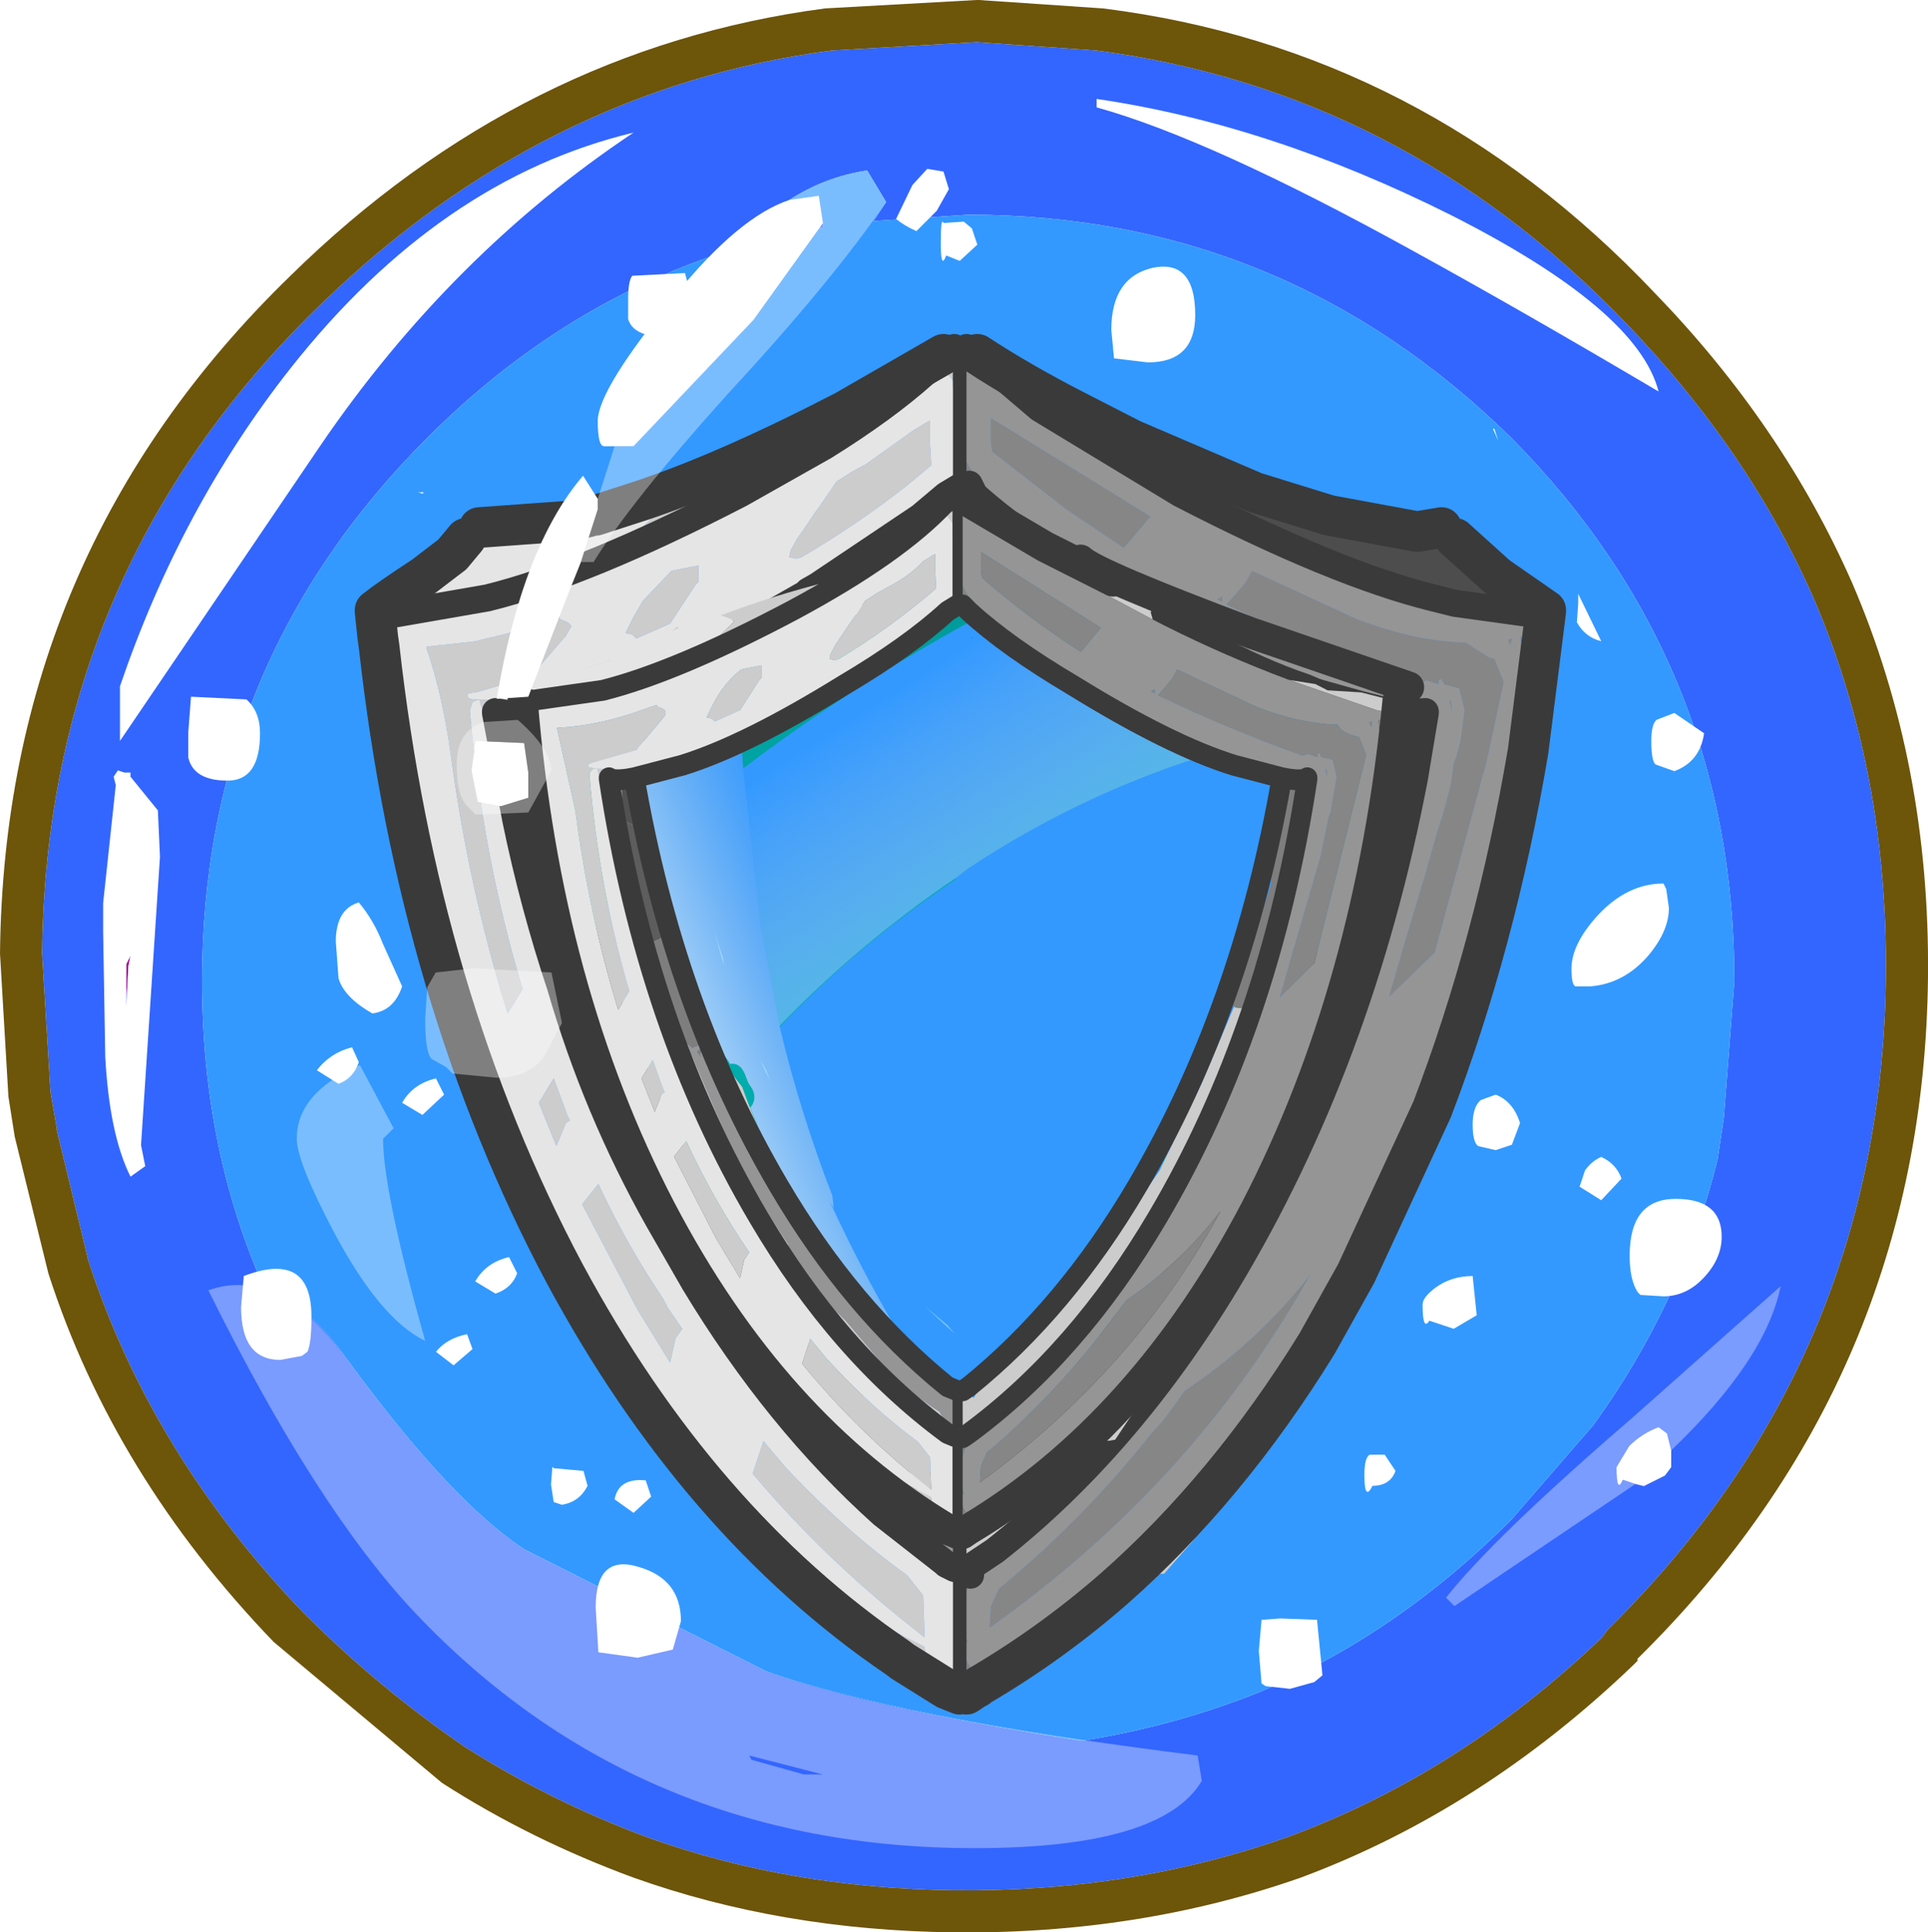 <?xml version="1.0" encoding="UTF-8" standalone="no"?>
<svg xmlns:ffdec="https://www.free-decompiler.com/flash" xmlns:xlink="http://www.w3.org/1999/xlink" ffdec:objectType="frame" height="45.9px" width="45.8px" xmlns="http://www.w3.org/2000/svg">
  <g transform="matrix(1.0, 0.0, 0.0, 1.0, 1.55, 1.3)">
    <use ffdec:characterId="116" height="45.9" transform="matrix(1.0, 0.0, 0.0, 1.0, -1.55, -1.3)" width="45.8" xlink:href="#shape0"/>
    <filter id="filter1">
      <feColorMatrix in="SourceGraphic" result="filterResult3" type="matrix" values="0 0 0 0 1.0,0 0 0 0 1.0,0 0 0 0 1.0,0 0 0 1 0"/>
      <feConvolveMatrix divisor="16.0" in="filterResult3" kernelMatrix="1 1 1 1 1 1 1 1 1 1 1 1 1 1 1 1" order="4 4" result="filterResult4"/>
      <feComposite in="SourceGraphic" in2="filterResult4" operator="over" result="filterResult5"/>
    </filter>
    <use ffdec:characterId="120" filter="url(#filter1)" height="57.1" transform="matrix(0.643, 0.0, 0.0, 0.643, 2.923, 2.711)" width="56.65" xlink:href="#sprite0"/>
    <use ffdec:characterId="121" height="41.55" transform="matrix(1.0, 0.0, 0.0, 1.0, 0.9, 1.05)" width="39.85" xlink:href="#shape3"/>
  </g>
  <defs>
    <g id="shape0" transform="matrix(1.0, 0.0, 0.0, 1.0, 1.55, 1.3)">
      <path d="M1.55 21.4 L1.5 21.65 1.45 22.6 1.45 21.65 1.45 21.6 1.55 21.4" fill="#b70089" fill-rule="evenodd" stroke="none"/>
      <path d="M21.65 -0.3 L24.5 -0.1 Q31.75 0.85 37.05 6.35 40.0 9.4 41.55 12.95 43.3 17.05 43.25 21.9 43.15 31.0 36.65 37.4 L36.5 37.6 Q33.1 40.85 29.0 42.35 25.3 43.65 21.1 43.6 17.2 43.55 13.85 42.35 11.55 41.5 9.5 40.2 7.45 38.8 5.65 37.0 2.05 33.25 0.55 28.65 L-0.2 25.55 -0.2 25.5 -0.35 24.65 -0.55 21.35 Q-0.45 12.25 6.05 5.95 11.35 0.8 18.2 -0.1 L21.65 -0.3 M39.65 22.0 Q39.65 14.45 34.35 9.1 28.95 3.8 21.45 3.8 L19.2 3.95 19.5 3.5 19.05 2.75 Q18.05 2.9 17.2 3.45 L17.9 3.35 18.0 4.0 18.0 4.1 Q12.65 5.05 8.6 9.1 3.25 14.45 3.25 22.0 3.25 26.0 4.75 29.35 5.75 29.65 6.7 31.0 9.15 34.35 10.9 35.5 L16.65 38.4 Q19.05 39.25 24.15 40.05 26.35 39.7 28.35 38.9 31.6 37.55 34.35 34.8 L36.3 32.55 Q38.4 29.65 39.25 26.25 L39.4 25.25 39.65 22.0 M1.55 21.4 L1.45 21.6 1.45 21.65 1.45 22.6 1.5 21.65 1.55 21.4" fill="#3366ff" fill-rule="evenodd" stroke="none"/>
      <path d="M39.65 22.0 L39.4 25.25 39.25 26.25 Q38.4 29.65 36.3 32.55 L34.35 34.8 Q31.6 37.55 28.35 38.9 26.35 39.7 24.15 40.05 19.05 39.25 16.65 38.4 L10.9 35.5 Q9.15 34.35 6.7 31.0 5.75 29.65 4.75 29.35 3.25 26.0 3.25 22.0 3.25 14.45 8.6 9.1 12.65 5.05 18.0 4.1 L18.0 4.0 17.9 3.35 17.2 3.45 Q18.05 2.9 19.05 2.75 L19.5 3.5 19.2 3.95 21.45 3.8 Q28.95 3.8 34.35 9.1 39.65 14.45 39.65 22.0" fill="#3399ff" fill-rule="evenodd" stroke="none"/>
      <path d="M18.05 -1.1 L21.65 -1.3 21.7 -1.3 24.65 -1.1 Q32.25 -0.15 37.75 5.65 40.8 8.8 42.45 12.55 44.3 16.85 44.25 21.9 44.15 31.4 37.35 38.1 L37.35 38.15 37.25 38.25 Q33.65 41.7 29.35 43.3 25.5 44.65 21.1 44.6 17.0 44.55 13.5 43.3 11.05 42.4 8.95 41.05 L4.95 37.7 Q1.15 33.75 -0.4 28.95 L-1.2 25.7 -1.35 24.75 -1.55 21.35 Q-1.45 11.85 5.35 5.25 10.85 -0.15 18.05 -1.1 M21.65 -0.3 L18.2 -0.1 Q11.35 0.8 6.05 5.95 -0.45 12.25 -0.55 21.35 L-0.35 24.65 -0.2 25.5 -0.2 25.55 0.55 28.65 Q2.05 33.25 5.65 37.0 7.45 38.8 9.5 40.2 11.55 41.5 13.85 42.35 17.2 43.55 21.1 43.6 25.3 43.65 29.0 42.35 33.1 40.85 36.5 37.6 L36.65 37.4 Q43.15 31.0 43.25 21.9 43.3 17.05 41.55 12.95 40.0 9.4 37.05 6.35 31.75 0.85 24.5 -0.1 L21.65 -0.3" fill="#6d550a" fill-rule="evenodd" stroke="none"/>
    </g>
    <g id="sprite0" transform="matrix(1.0, 0.0, 0.0, 1.0, 11.0, 6.2)">
      <use ffdec:characterId="117" height="57.1" transform="matrix(1.0, 0.0, 0.0, 1.0, -11.0, -6.2)" width="56.65" xlink:href="#shape1"/>
      <filter id="filter0">
        <feColorMatrix in="SourceGraphic" result="filterResult0" type="matrix" values="0 0 0 0 0.4,0 0 0 0 0.4,0 0 0 0 0.4,0 0 0 1 0"/>
        <feConvolveMatrix divisor="16.0" in="filterResult0" kernelMatrix="1 1 1 1 1 1 1 1 1 1 1 1 1 1 1 1" order="4 4" result="filterResult1"/>
        <feComposite in="SourceGraphic" in2="filterResult1" operator="over" result="filterResult2"/>
      </filter>
      <use ffdec:characterId="119" filter="url(#filter0)" height="51.0" transform="matrix(0.751, 0.0, 0.0, 0.769, 0.787, 5.566)" width="45.1" xlink:href="#sprite1"/>
    </g>
    <g id="shape1" transform="matrix(1.0, 0.0, 0.0, 1.0, 11.0, 6.2)">
      <path d="M7.2 -0.3 Q7.6 0.0 6.6 0.0 5.45 0.0 5.25 -0.65 L5.25 -1.4 Q5.25 -2.05 5.4 -2.25 L7.35 -2.35 7.55 -1.6 7.2 -0.3 M18.15 -3.4 L17.5 -2.8 17.0 -3.0 Q16.8 -2.45 16.8 -3.45 16.8 -4.45 16.9 -4.2 L17.65 -4.25 17.95 -4.0 18.15 -3.4 M17.1 -5.45 L16.65 -4.65 15.9 -3.9 Q15.45 -4.1 15.15 -4.35 L15.75 -5.6 16.3 -6.2 16.9 -6.1 17.1 -5.45 M24.65 -2.55 Q26.2 -2.85 26.2 -0.8 26.2 0.95 24.45 0.95 L23.2 0.8 23.1 -0.25 Q23.1 -2.2 24.65 -2.55 M43.9 16.05 L43.2 15.8 Q43.05 15.65 43.05 14.95 43.05 14.3 43.25 14.15 L43.9 13.9 45.0 14.65 Q44.85 15.7 43.9 16.05 M43.6 20.4 L43.7 21.1 Q43.7 21.95 42.95 22.85 42.05 23.9 40.8 24.0 L40.25 24.0 Q40.1 23.95 40.1 23.35 40.1 22.45 41.05 21.4 42.15 20.2 43.5 20.2 L43.6 20.4 M41.2 30.3 Q41.75 30.55 41.95 31.1 L41.2 31.9 40.4 31.4 40.6 30.8 Q40.85 30.45 41.2 30.3 M42.55 35.3 Q42.25 34.85 42.25 33.95 42.25 31.85 43.95 31.85 45.65 31.85 45.65 33.25 45.65 34.05 45.0 34.75 44.35 35.45 43.5 35.45 L42.65 35.4 42.55 35.3 M37.4 3.85 L37.2 3.4 37.25 3.4 37.4 3.85 M40.3 10.55 L40.35 9.85 40.35 9.5 41.2 11.25 Q40.6 11.1 40.3 10.55 M13.4 8.55 Q14.3 8.25 15.0 7.75 L13.35 8.6 13.4 8.55 M33.9 13.75 L33.95 13.75 33.9 13.85 33.9 13.75 M9.6 34.35 L9.4 34.0 9.6 34.35 M0.35 35.35 L-0.4 34.9 Q0.0 34.2 0.85 34.0 L1.15 34.6 Q0.95 35.15 0.35 35.35 M6.1 42.85 L5.45 43.45 4.75 42.95 Q4.9 42.15 5.9 42.25 L6.1 42.85 M2.5 41.8 L3.6 41.9 3.75 42.45 Q3.45 43.05 2.8 43.15 L2.5 43.05 2.4 42.4 2.45 41.75 2.5 41.8 M4.05 46.95 Q4.05 44.95 5.65 45.45 7.2 45.9 7.2 47.45 L6.9 48.5 5.6 48.8 4.15 48.6 4.05 46.95 M15.4 48.9 L15.4 48.95 15.2 48.8 15.25 48.8 15.4 48.9 M37.3 28.0 Q37.95 28.25 38.2 29.05 L37.9 29.85 37.3 30.05 36.65 29.9 Q36.45 29.75 36.45 29.1 36.45 28.45 36.75 28.2 L37.3 28.0 M35.05 35.15 Q35.65 34.7 36.45 34.7 L36.6 36.15 35.75 36.65 34.85 36.35 Q34.6 36.75 34.6 35.75 34.6 35.5 35.05 35.15 M21.75 49.3 L21.55 49.55 21.75 49.3 M29.35 47.35 L30.7 47.4 30.9 49.45 30.6 49.7 29.7 49.95 28.8 49.85 28.65 49.75 28.55 48.55 28.65 47.4 29.35 47.35 M32.65 41.3 L33.2 41.3 33.6 41.9 Q33.4 42.45 32.75 42.45 32.45 43.05 32.45 42.05 32.45 41.4 32.65 41.3 M-2.5 5.75 L-2.3 5.75 -2.35 5.8 -2.5 5.75 M-10.9 13.3 L-8.85 13.4 Q-8.35 13.85 -8.35 14.65 -8.35 16.4 -9.55 16.4 -10.8 16.4 -11.0 15.55 L-11.0 14.6 -10.9 13.3 M-5.55 22.35 Q-5.55 21.15 -4.7 20.9 -4.15 21.55 -3.8 22.45 L-3.1 24.0 Q-3.4 24.9 -4.2 25.0 -5.25 24.4 -5.45 23.7 L-5.55 22.35 M-2.35 28.75 L-3.1 28.3 Q-2.7 27.6 -1.85 27.4 L-1.55 28.0 -2.35 28.75 M-4.7 26.8 Q-4.9 27.4 -5.45 27.6 L-6.25 27.1 Q-5.75 26.45 -4.95 26.25 L-4.7 26.8 M-6.45 36.2 Q-6.45 37.2 -6.6 37.5 L-6.8 37.65 -7.6 37.8 Q-9.05 37.8 -9.05 35.85 L-8.95 34.7 Q-6.45 33.75 -6.45 36.2 M-1.85 37.5 Q-1.45 37.0 -0.7 36.85 L-0.5 37.4 -1.2 38.0 -1.85 37.5" fill="#ffffff" fill-rule="evenodd" stroke="none"/>
      <path d="M15.0 7.75 L16.2 6.6 16.25 6.6 16.35 6.55 16.4 6.65 16.5 6.8 13.4 8.8 Q11.4 10.15 9.25 11.1 L9.0 11.2 8.7 11.35 8.7 11.25 9.6 10.75 8.7 11.25 8.65 11.15 8.55 11.25 8.55 11.3 8.4 11.4 8.55 11.3 8.55 11.4 8.3 11.5 8.4 11.4 8.8 10.9 9.6 10.75 10.45 10.45 11.8 9.5 11.85 9.4 12.25 9.2 11.9 9.4 11.8 9.5 11.9 9.4 12.25 9.2 13.35 8.6 15.0 7.75 M33.0 13.7 L33.85 13.75 33.9 13.75 33.9 13.85 33.85 13.85 33.85 13.75 33.65 13.85 33.65 13.9 33.45 13.95 33.1 14.05 33.0 13.85 33.0 13.8 33.45 13.85 33.45 13.95 33.45 13.85 33.0 13.8 33.0 13.7 M17.75 10.6 Q13.85 12.75 10.3 15.35 L9.5 15.95 9.35 13.7 Q13.2 12.0 16.65 9.55 L17.6 8.75 17.75 8.9 17.75 10.6 M10.85 25.45 Q13.8 22.4 17.35 20.0 L17.35 20.05 Q13.75 22.45 10.85 25.5 L10.85 25.45 M25.1 30.4 L24.85 30.65 24.95 30.4 25.1 30.35 25.1 30.4 M33.45 13.85 L33.65 13.9 33.45 13.85 M2.25 13.8 Q1.85 14.4 2.1 15.25 L2.45 15.25 2.05 15.6 1.85 15.3 1.85 15.25 1.85 15.2 1.4 13.9 1.6 13.9 2.25 13.8 M2.15 15.75 L3.8 15.55 5.0 20.4 3.95 21.8 3.7 22.1 3.4 21.25 3.35 21.1 3.15 20.1 2.8 19.3 2.75 19.2 Q2.55 18.65 2.5 18.1 2.35 17.3 2.55 16.55 L2.35 16.15 2.15 15.8 2.15 15.75 M1.85 15.2 L1.6 13.9 1.85 15.2 M4.95 25.45 L4.45 24.2 4.4 24.0 4.2 23.5 4.1 23.15 3.95 22.75 4.0 22.8 4.35 23.1 Q4.65 23.3 4.5 23.8 L5.0 23.65 4.9 23.75 4.7 24.2 4.9 24.75 5.45 26.35 4.9 25.0 4.95 25.45 M10.0 35.05 L9.65 34.45 9.6 34.35 9.4 34.0 9.35 33.95 9.45 33.75 10.0 35.05 M7.35 29.85 L7.3 29.7 7.5 29.3 8.0 28.65 8.05 28.75 7.35 29.85 M17.8 43.3 L18.0 43.4 18.1 43.3 18.3 43.3 18.55 43.2 18.35 43.6 18.3 43.65 18.0 43.45 17.8 43.3" fill="url(#gradient0)" fill-rule="evenodd" stroke="none"/>
      <path d="M28.4 5.75 L28.35 5.75 28.3 5.75 27.55 5.5 27.55 5.55 27.35 5.55 27.3 5.6 27.1 5.7 27.0 5.9 27.1 6.25 23.15 4.2 20.45 2.65 18.75 1.2 20.45 2.65 19.7 2.25 18.7 1.65 18.5 1.2 18.6 1.15 18.75 1.2 21.1 2.4 22.05 3.2 23.85 3.8 28.4 5.75 23.85 3.8 27.8 5.2 30.9 6.45 28.65 5.65 28.65 5.7 28.4 5.75 M33.8 9.15 L35.1 9.35 35.7 9.65 Q37.0 10.2 37.75 9.45 L37.55 9.25 37.0 9.0 36.9 8.75 37.7 9.2 38.7 10.25 35.8 9.85 38.7 10.25 38.95 11.65 38.5 12.0 38.45 11.9 38.4 11.8 38.55 11.7 38.8 11.5 38.85 11.25 38.9 11.15 38.75 10.95 38.7 10.95 Q38.6 10.7 38.35 10.65 L38.1 10.6 35.8 9.85 33.8 9.15 M38.5 15.3 Q38.55 19.3 36.8 23.9 L34.95 28.55 Q37.3 22.4 38.5 15.3 37.3 22.4 34.95 28.55 L30.7 37.2 28.55 40.85 26.1 44.5 25.05 45.7 24.95 45.7 24.7 45.7 24.05 45.55 23.2 46.25 Q27.4 42.55 30.7 37.2 27.4 42.55 23.2 46.25 L19.7 48.85 19.1 49.2 22.0 46.65 Q27.2 42.85 30.65 37.0 36.4 27.2 38.15 15.9 L38.3 15.1 38.35 14.4 38.4 14.05 38.5 15.3 M21.9 8.85 L21.75 8.75 20.7 8.2 Q18.6 7.1 17.95 5.9 L17.4 5.85 16.35 6.55 16.25 6.6 16.2 6.6 15.0 7.75 Q14.3 8.25 13.4 8.55 L14.7 7.75 16.05 6.65 17.0 5.85 17.5 5.55 17.0 5.85 16.05 6.65 16.3 6.4 16.65 5.85 16.65 5.8 16.7 5.85 16.8 5.8 17.3 5.3 17.5 4.9 17.75 5.35 17.8 5.4 17.85 5.45 18.05 5.85 Q19.95 7.55 23.15 9.4 L24.7 10.3 23.15 9.4 Q19.95 7.55 18.05 5.85 L17.85 5.45 17.9 5.45 18.85 6.35 18.9 6.4 19.45 6.8 19.7 6.95 19.85 7.05 20.1 7.2 22.0 8.55 22.05 8.6 22.15 8.65 22.55 8.9 23.4 9.45 24.2 9.9 25.2 10.45 26.35 11.1 27.5 11.7 29.4 12.6 27.75 11.85 27.3 11.6 24.7 10.3 22.2 9.0 21.9 8.85 M17.5 5.55 L17.5 4.9 17.5 5.55 M33.95 13.75 L34.05 13.75 34.65 13.7 34.9 13.65 34.95 13.7 34.85 14.1 34.4 16.0 34.3 16.3 34.7 13.9 34.7 13.85 33.9 13.9 34.7 13.85 34.7 13.9 34.3 16.3 34.2 16.6 34.25 16.05 34.1 14.25 34.05 14.15 33.9 14.15 33.9 14.05 33.9 13.9 33.9 13.85 33.95 13.75 M18.8 44.85 L18.25 45.4 17.9 45.75 Q17.9 45.45 18.05 45.35 L18.8 44.85 18.05 45.35 Q17.9 45.45 17.9 45.75 L17.5 46.05 17.5 45.55 17.5 44.85 17.5 45.55 17.5 46.05 17.65 46.85 17.7 47.9 17.55 49.0 17.55 49.1 17.8 49.3 17.85 49.35 17.5 49.4 17.5 48.2 17.5 49.4 17.3 49.45 17.25 49.45 17.5 48.2 17.55 47.25 17.5 46.45 17.3 45.5 17.25 45.35 17.05 45.3 16.95 45.3 16.8 45.3 16.65 45.3 16.4 45.4 16.35 45.4 14.65 43.5 12.45 40.9 10.5 38.6 9.15 36.85 8.95 36.6 7.95 35.15 7.55 34.55 7.55 34.5 6.65 33.05 6.35 32.6 Q4.05 28.5 2.75 24.0 L2.2 22.05 2.2 21.95 2.2 21.9 2.3 21.85 2.85 24.15 Q3.25 25.8 4.2 26.65 L4.3 26.9 4.2 27.0 4.15 27.2 4.4 27.15 4.95 28.45 5.6 29.9 5.9 30.55 6.65 32.05 8.4 35.15 9.15 36.25 9.2 36.35 9.3 36.75 Q9.55 37.55 10.4 38.4 L12.0 39.95 12.9 41.05 13.7 41.9 Q14.75 43.05 15.95 43.85 L16.2 44.05 16.6 44.3 Q16.9 44.85 17.45 45.0 L17.5 44.85 17.55 44.5 17.6 44.45 17.6 44.35 17.6 44.1 17.55 44.0 17.5 43.95 17.5 43.3 17.5 43.95 17.45 43.85 Q17.6 43.65 17.2 43.6 L17.2 43.55 16.95 43.25 16.8 43.1 16.15 42.55 15.55 42.3 15.45 42.35 15.55 42.5 14.55 41.45 14.45 41.35 13.25 40.0 13.1 39.8 13.05 39.8 12.85 39.5 12.7 39.35 12.6 39.25 11.1 37.25 10.6 36.5 10.35 36.15 10.15 35.85 9.95 35.5 9.15 34.25 8.7 33.45 8.5 33.05 7.1 30.45 7.1 30.4 6.9 30.05 6.8 29.95 6.55 29.5 6.55 29.35 6.4 28.95 6.15 28.5 6.0 28.15 5.7 27.7 5.05 26.1 5.0 25.75 4.3 24.1 4.25 23.95 4.2 23.85 4.0 23.05 3.95 22.8 3.95 22.7 3.9 22.6 3.95 22.75 4.1 23.15 4.2 23.5 4.4 24.0 4.45 24.2 4.95 25.45 Q5.7 27.3 6.9 28.7 L7.25 29.6 7.3 29.7 7.35 29.85 9.35 33.95 9.4 34.0 9.6 34.35 9.65 34.45 10.0 35.05 10.15 35.25 10.65 36.0 10.8 36.2 11.35 37.0 12.1 38.0 12.55 38.5 12.9 38.9 13.45 39.55 16.45 42.3 17.2 42.85 17.7 43.25 17.75 43.3 17.8 43.3 18.0 43.45 18.3 43.65 18.35 43.6 18.55 43.2 19.15 42.2 20.35 40.65 22.25 38.75 23.5 37.6 Q21.5 40.15 19.15 42.2 21.5 40.15 23.5 37.6 25.75 35.4 27.45 32.7 L29.55 28.45 31.1 24.85 31.2 24.9 31.3 24.95 31.7 24.95 31.45 25.6 Q28.05 36.1 20.2 43.55 L19.0 44.6 18.8 44.85 M33.3 19.7 L31.85 24.5 Q31.9 23.5 32.3 22.5 L32.95 20.3 33.05 20.1 33.3 19.7 M16.95 1.25 L17.3 1.0 17.45 0.95 17.5 0.95 17.7 1.05 17.6 1.1 17.5 1.15 17.5 0.95 17.5 1.15 17.35 1.2 17.25 1.35 17.25 1.5 17.25 1.65 17.2 1.55 16.95 1.25 M-3.4 10.25 L-3.7 10.55 -3.7 10.3 -3.7 10.25 -3.4 10.25 -3.7 10.25 -3.55 10.05 -3.35 10.2 -3.4 10.25 M-3.7 11.45 L-3.45 11.45 -3.25 14.6 -3.55 13.3 -3.7 11.45 M10.25 44.35 L11.45 45.4 11.2 45.4 10.25 44.35 M13.75 47.05 L13.85 47.1 13.9 47.15 15.5 48.05 16.2 48.4 16.2 48.45 16.45 49.35 15.4 48.9 15.25 48.8 Q14.5 48.25 13.9 47.2 L13.85 47.15 13.75 47.05 M1.1 17.85 L0.9 17.15 0.8 16.85 -0.25 13.4 -0.4 13.45 -0.5 13.5 -0.6 13.8 Q-0.15 19.1 1.35 24.1 L0.8 25.0 Q-0.65 20.35 -1.3 15.45 -1.6 13.25 -2.2 11.5 L-2.2 11.45 -0.35 11.25 -0.2 11.2 0.65 11.0 1.6 10.75 2.1 10.55 2.7 10.35 2.75 10.45 Q3.1 10.55 3.15 10.7 L2.95 11.05 2.3 11.8 2.0 12.15 1.75 12.45 1.75 12.5 0.45 12.9 -0.4 13.15 -0.5 13.15 -0.7 13.2 -0.65 13.35 -0.5 13.4 -0.4 13.4 -0.25 13.4 0.4 13.45 2.4 13.35 2.7 13.3 2.75 13.3 Q4.35 13.0 5.95 12.25 L6.1 12.15 9.1 10.65 9.75 10.4 11.85 9.4 11.8 9.5 10.45 10.45 9.6 10.75 8.8 10.9 8.4 11.4 8.3 11.5 Q6.65 13.15 4.0 13.55 L2.25 13.8 1.6 13.9 1.4 13.9 1.85 15.2 1.85 15.25 1.85 15.3 2.05 15.6 2.15 15.75 2.15 15.8 2.35 16.15 2.55 16.55 Q2.35 17.3 2.5 18.1 2.55 18.65 2.75 19.2 L2.8 19.3 3.15 20.55 2.8 19.3 3.15 20.1 3.35 21.1 3.15 20.55 2.7 19.6 2.55 19.05 2.2 17.25 2.2 17.2 2.1 16.6 2.05 16.45 2.05 16.4 Q1.85 15.15 1.3 14.2 L1.25 14.35 1.2 13.95 1.6 13.85 1.6 13.9 1.6 13.85 1.2 13.95 1.05 13.95 1.2 13.95 1.15 14.2 1.05 13.95 1.0 13.9 0.95 13.95 0.35 13.85 0.35 13.9 1.1 17.85 0.35 13.9 0.35 13.85 0.95 13.95 1.0 15.05 1.0 15.3 1.05 15.7 1.25 17.3 1.25 17.4 1.3 17.65 1.45 18.3 1.75 19.35 1.8 19.6 1.9 19.9 2.1 20.9 2.2 21.2 2.0 21.25 1.25 18.45 1.1 17.85 M16.4 3.1 L16.4 3.9 16.45 4.75 15.55 5.5 Q13.7 6.95 11.65 8.15 L11.45 8.2 11.2 8.15 11.25 7.9 11.5 7.45 11.75 7.1 12.15 6.5 12.3 6.3 12.95 5.35 13.5 5.0 14.05 4.7 15.8 3.45 16.3 3.15 16.4 3.1 M5.85 6.05 Q8.4 5.1 11.25 4.4 L12.2 4.2 11.95 4.3 6.8 7.0 5.75 7.4 5.15 7.65 6.5 6.35 6.4 6.25 5.85 6.05 M3.8 6.65 L2.8 7.0 3.2 6.8 3.65 6.55 3.8 6.65 3.2 6.8 3.8 6.65 M7.85 8.9 L7.85 9.05 7.75 9.15 6.8 10.6 5.55 11.15 5.4 11.0 5.15 10.95 5.45 10.35 5.8 9.75 6.85 8.65 7.85 8.45 7.85 8.85 7.85 8.9 M1.85 15.3 L2.5 18.1 1.85 15.3 M8.4 11.4 L3.95 13.25 1.6 13.85 3.95 13.25 8.4 11.4 M2.05 21.4 L2.05 21.3 2.2 21.3 2.05 21.4 M2.05 21.45 L2.25 21.45 2.25 21.6 2.3 21.7 2.15 21.8 2.05 21.45 M17.5 43.3 L17.0 43.1 Q12.25 39.35 8.7 33.45 12.25 39.35 17.0 43.1 L17.5 43.3 M11.8 9.5 L9.6 10.75 11.8 9.5 M3.55 32.05 L4.15 31.3 Q5.2 33.55 6.55 35.55 L6.7 35.85 7.25 36.65 7.0 37.0 6.8 37.9 5.6 35.95 3.55 32.05 M3.0 28.75 L3.1 28.95 2.95 29.05 2.6 29.9 1.95 28.3 2.5 27.4 3.0 28.75 M16.95 45.3 L14.65 43.5 16.95 45.3 M17.5 45.55 L17.3 45.5 17.5 45.55 M10.25 40.8 L11.05 41.75 Q13.25 44.1 15.55 45.75 L16.15 46.5 16.2 48.0 16.2 48.05 15.2 47.25 Q12.25 44.85 9.85 42.0 L10.25 40.8 M17.5 46.05 L17.5 46.45 17.5 46.05" fill="#cccccc" fill-rule="evenodd" stroke="none"/>
      <path d="M7.3 29.7 L7.25 29.6 7.5 29.3 7.3 29.7 M5.45 26.35 L5.45 26.4 5.45 26.35" fill="#00acac" fill-rule="evenodd" stroke="none"/>
      <path d="M33.1 14.05 L33.45 13.95 33.15 15.55 33.45 13.95 33.65 13.9 33.1 16.65 Q32.85 17.85 32.95 18.85 L32.8 19.35 32.45 20.7 33.0 16.2 33.0 15.75 33.1 15.75 33.25 15.65 33.15 15.55 33.0 15.45 33.0 15.25 33.1 15.25 Q33.35 14.55 33.1 14.05 M33.85 13.9 L33.85 13.85 33.9 13.85 33.9 13.9 33.9 14.05 33.85 13.9 33.9 13.9 33.85 13.9 M33.1 15.75 L33.0 16.2 33.1 15.75 M10.65 36.0 L10.9 35.8 10.9 36.05 10.8 36.2 10.65 36.0 M11.35 37.0 L11.55 36.75 11.85 36.85 11.9 37.0 11.8 37.2 11.85 37.25 11.95 37.25 12.1 37.95 12.1 38.0 11.35 37.0 M12.55 38.5 L12.8 38.55 13.25 38.35 13.3 38.45 12.9 38.9 12.55 38.5 M11.15 34.05 L10.15 35.25 10.0 35.05 9.45 33.75 9.35 33.95 7.35 29.85 8.05 28.75 Q9.4 31.6 11.15 34.05 M12.7 31.95 L12.6 31.75 12.7 31.95 M17.2 42.85 L19.2 41.45 20.35 40.65 19.15 42.2 18.05 43.1 17.8 43.3 18.05 43.1 19.15 42.2 18.55 43.2 18.3 43.3 18.1 43.3 18.0 43.4 17.8 43.3 17.75 43.3 17.7 43.25 17.2 42.85" fill="#009595" fill-rule="evenodd" stroke="none"/>
      <path d="M21.85 8.85 L21.9 8.85 22.2 9.0 22.15 9.05 21.85 8.85 M19.05 9.9 L17.75 10.6 17.75 8.9 18.55 9.55 19.05 9.9 M14.9 38.3 L13.45 39.55 12.9 38.9 13.3 38.45 13.25 38.35 12.8 38.55 12.55 38.5 12.1 38.0 12.1 37.95 11.95 37.25 11.85 37.25 11.8 37.2 11.9 37.0 11.85 36.85 11.55 36.75 11.35 37.0 10.8 36.2 10.9 36.05 10.9 35.8 10.65 36.0 10.15 35.25 11.15 34.05 Q12.8 36.35 14.85 38.3 L14.9 38.3 M17.9 11.15 L18.0 11.1 17.95 11.15 17.9 11.15" fill="#007171" fill-opacity="0.6" fill-rule="evenodd" stroke="none"/>
      <path d="M16.45 42.3 Q21.45 36.9 25.1 30.4 L25.1 30.35 26.9 26.85 27.15 26.35 Q28.95 22.45 29.8 18.3 L30.3 15.3 31.05 15.45 Q30.2 21.1 27.85 26.35 25.1 32.3 21.6 37.45 L18.1 41.25 18.75 41.1 Q24.45 35.6 27.75 28.6 30.7 22.3 31.95 15.6 L33.0 15.75 33.0 16.2 32.45 20.7 31.0 24.7 31.1 24.85 29.55 28.45 27.45 32.7 Q25.75 35.4 23.5 37.6 L22.25 38.75 20.35 40.65 19.2 41.45 17.2 42.85 16.45 42.3 M33.0 13.8 L33.0 13.7 33.0 13.8 M33.0 15.25 L33.0 15.45 32.75 15.25 33.0 15.25 M33.0 16.2 Q30.95 25.8 26.35 33.45 L23.5 37.6 26.35 33.45 Q30.95 25.8 33.0 16.2" fill="#007575" fill-opacity="0.6" fill-rule="evenodd" stroke="none"/>
      <path d="M21.75 8.75 L21.9 8.85 21.85 8.85 21.8 8.8 21.75 8.75 M22.2 9.0 L24.7 10.3 26.65 11.35 24.7 10.3 27.3 11.6 26.65 11.35 Q24.25 10.45 22.15 9.05 L22.2 9.0 M32.9 13.7 L33.0 13.7 33.0 13.8 33.0 13.85 32.95 13.75 32.9 13.7 M28.75 14.85 L27.65 15.15 Q22.4 16.6 17.8 19.65 L17.35 20.0 Q13.8 22.4 10.85 25.45 L10.15 21.8 9.5 15.95 10.3 15.35 Q13.85 12.75 17.75 10.6 L19.05 9.9 Q22.95 12.6 27.4 14.35 L28.75 14.85 M32.95 13.75 L33.0 13.8 32.95 13.75 M17.9 11.15 L17.95 11.15 18.0 11.1 17.9 11.15 M3.7 22.1 L3.95 21.8 5.0 20.4 Q5.9 23.5 7.1 26.5 L8.0 28.65 7.5 29.3 7.25 29.6 6.9 28.7 Q5.7 27.3 4.95 25.45 L4.9 25.0 5.45 26.35 4.9 24.75 4.7 24.2 4.9 23.75 5.0 23.65 4.5 23.8 Q4.65 23.3 4.35 23.1 L4.0 22.8 3.95 22.75 3.9 22.6 3.7 22.1 M5.45 26.35 L5.45 26.4 5.45 26.35" fill="url(#gradient1)" fill-rule="evenodd" stroke="none"/>
      <path d="M31.95 15.6 Q30.7 22.3 27.75 28.6 24.45 35.6 18.75 41.1 L18.1 41.25 21.6 37.45 Q25.1 32.3 27.85 26.35 30.2 21.1 31.05 15.45 L31.95 15.6" fill="url(#gradient2)" fill-rule="evenodd" stroke="none"/>
      <path d="M9.5 15.95 L10.15 21.8 10.85 25.45 10.85 25.5 Q11.6 28.65 12.8 31.75 L12.8 31.8 12.85 32.2 12.7 31.95 Q14.05 34.9 15.75 37.65 L16.85 39.4 16.95 39.55 17.15 39.8 17.35 40.2 17.25 40.15 17.25 40.25 17.15 40.2 17.2 40.3 17.0 40.15 16.05 39.4 15.9 39.25 15.15 38.55 14.9 38.3 14.85 38.3 Q12.8 36.35 11.15 34.05 9.4 31.6 8.05 28.75 L8.0 28.65 7.1 26.5 Q5.9 23.5 5.0 20.4 L3.8 15.55 7.8 14.35 9.35 13.7 9.5 15.95 M8.7 11.25 L8.7 11.35 8.55 11.4 8.55 11.3 8.55 11.25 8.65 11.15 8.7 11.25 8.55 11.3 8.7 11.25 M12.7 31.95 L12.6 31.75 12.7 31.95 M7.95 27.75 L8.25 28.3 8.1 27.95 7.8 27.4 7.95 27.75" fill="url(#gradient3)" fill-rule="evenodd" stroke="none"/>
      <path d="M17.0 40.15 L17.35 40.55 16.05 39.4 17.0 40.15 M7.95 27.75 L7.8 27.4 8.1 27.95 8.25 28.3 7.95 27.75" fill="#ccffff" fill-opacity="0.498" fill-rule="evenodd" stroke="none"/>
      <path d="M21.75 8.75 L21.8 8.8 21.85 8.85 22.15 9.05 Q24.25 10.45 26.65 11.35 L27.3 11.6 27.75 11.85 29.4 12.6 30.25 12.95 30.6 13.1 30.75 13.15 32.35 13.6 32.9 13.7 32.95 13.75 33.0 13.85 33.1 14.05 Q33.35 14.55 33.1 15.25 L33.0 15.25 32.75 15.25 33.0 15.45 33.15 15.55 33.1 15.75 33.15 15.55 33.25 15.65 33.1 15.75 33.0 15.75 31.95 15.6 31.05 15.45 30.3 15.3 28.75 14.85 27.4 14.35 Q22.95 12.6 19.05 9.9 L18.55 9.55 17.75 8.9 17.6 8.75 16.65 9.55 Q13.2 12.0 9.35 13.7 L7.8 14.35 3.8 15.55 2.15 15.75 2.05 15.6 2.45 15.25 2.1 15.25 Q1.85 14.4 2.25 13.8 L4.0 13.55 Q6.65 13.15 8.3 11.5 L8.55 11.4 8.7 11.35 9.0 11.2 9.25 11.1 Q11.4 10.15 13.4 8.8 L16.5 6.8 16.4 6.65 16.35 6.55 17.4 5.85 17.95 5.9 Q18.6 7.1 20.7 8.2 L21.75 8.75 M32.35 13.6 L32.95 13.75 32.35 13.6 M26.65 11.35 Q28.6 12.4 30.25 12.95 28.6 12.4 26.65 11.35 M13.4 9.85 L12.35 9.85 13.4 9.85" fill="#007e7e" fill-opacity="0.6" fill-rule="evenodd" stroke="none"/>
      <path d="M28.3 5.75 L32.6 6.95 35.6 7.8 35.65 7.8 Q36.5 8.1 36.9 8.75 L37.0 9.0 37.55 9.25 37.75 9.45 Q37.0 10.2 35.7 9.65 L35.1 9.35 33.8 9.15 Q30.65 8.0 27.7 6.55 L27.1 6.25 27.0 5.9 27.1 5.7 27.3 5.6 27.35 5.55 27.55 5.55 27.55 5.5 28.3 5.75" fill="#4d4d4d" fill-rule="evenodd" stroke="none"/>
      <path d="M28.4 5.75 L31.15 6.6 34.4 7.2 31.15 6.6 28.4 5.75 28.65 5.7 28.65 5.65 30.9 6.45 33.0 6.85 34.4 7.2 35.6 7.8 32.6 6.95 28.3 5.75 28.35 5.75 28.4 5.75" fill="#717171" fill-rule="evenodd" stroke="none"/>
      <path d="M37.75 11.2 L37.9 11.15 37.85 11.4 37.75 11.2 M37.05 11.85 L37.25 11.9 37.6 12.75 37.0 15.55 36.95 15.75 35.05 22.75 33.35 24.4 33.95 22.35 34.7 19.85 35.15 18.25 35.35 17.65 35.65 16.5 35.75 15.75 35.85 15.5 36.0 14.95 36.15 13.8 35.95 13.0 35.8 12.95 35.4 12.85 35.3 12.65 35.2 12.7 35.2 12.85 34.75 12.7 34.5 12.8 Q30.85 11.55 27.35 9.9 L28.05 9.1 28.3 8.65 32.1 10.4 Q34.25 11.25 36.2 11.3 L37.05 11.85 M18.2 49.85 L18.15 49.9 17.85 49.35 17.8 49.3 17.55 49.1 17.55 49.0 17.7 47.9 17.8 48.25 17.75 48.25 17.7 48.45 17.75 48.9 17.9 49.15 18.15 49.05 18.3 49.25 18.4 48.9 Q20.3 47.9 22.0 46.65 L19.1 49.2 18.2 49.85 M38.7 10.95 L38.75 10.95 38.9 11.15 38.85 11.25 38.8 11.5 38.55 11.7 38.4 11.8 38.45 11.9 38.5 12.0 38.5 12.25 38.5 12.35 38.45 12.45 38.4 12.6 38.2 11.1 38.7 10.95 M18.5 1.2 L18.7 1.65 17.75 1.05 17.5 1.15 17.6 1.1 17.7 1.05 17.75 1.0 17.85 1.0 18.05 0.9 18.5 1.2 M23.7 7.65 L23.65 7.7 23.55 7.8 21.4 6.35 18.7 4.25 18.65 3.9 18.65 3.7 18.65 3.35 18.65 3.0 24.4 6.55 24.55 6.65 24.5 6.7 23.7 7.65 M17.85 5.45 L17.8 5.4 17.75 5.35 17.5 4.9 17.65 4.45 18.0 5.05 18.1 5.25 18.5 5.75 18.6 5.85 18.95 6.25 19.4 6.7 19.7 6.95 19.45 6.8 18.9 6.4 18.85 6.35 17.9 5.45 17.85 5.45 M22.15 8.65 L22.55 8.9 23.9 9.75 25.2 10.45 24.2 9.9 23.4 9.45 22.55 8.9 22.15 8.65 M34.9 13.65 L35.0 13.65 34.95 13.7 34.9 13.65 M18.25 45.4 Q17.75 46.1 17.65 46.85 L17.5 46.05 17.9 45.75 18.25 45.4 M27.2 9.8 L27.0 9.7 27.2 9.6 27.2 9.8 M35.6 13.5 L35.6 13.45 35.65 13.45 35.7 13.85 35.6 13.5 M18.6 47.7 L18.65 46.9 18.95 46.25 Q22.1 43.65 24.55 40.55 L25.0 40.05 25.45 39.45 25.8 38.95 Q28.5 37.15 30.45 34.65 26.15 42.35 18.6 47.7" fill="#868686" fill-rule="evenodd" stroke="none"/>
      <path d="M20.45 2.65 L23.15 4.2 27.1 6.25 27.7 6.55 Q30.65 8.0 33.8 9.15 L35.8 9.85 38.1 10.6 38.35 10.65 Q38.6 10.7 38.7 10.95 L38.2 11.1 38.4 12.6 38.4 14.05 38.35 14.4 38.3 15.1 38.15 15.9 Q36.4 27.2 30.65 37.0 27.2 42.85 22.0 46.65 20.3 47.9 18.4 48.9 L18.3 49.25 18.15 49.05 17.9 49.15 17.75 48.9 17.7 48.45 17.75 48.25 17.8 48.25 17.7 47.9 17.65 46.85 Q17.75 46.1 18.25 45.4 L18.8 44.85 Q23.65 41.05 27.35 34.95 32.3 26.75 34.3 16.3 32.3 26.75 27.35 34.95 23.65 41.05 18.8 44.85 L19.0 44.6 20.2 43.55 Q28.05 36.1 31.45 25.6 L31.7 24.95 31.85 24.5 33.3 19.7 34.15 16.85 34.2 16.6 34.3 16.3 34.4 16.0 34.85 14.1 34.95 13.7 35.0 13.65 34.9 13.65 34.65 13.7 34.05 13.75 33.95 13.75 33.9 13.75 33.85 13.75 33.0 13.7 32.9 13.7 32.35 13.6 31.1 13.25 30.75 13.15 31.1 13.25 32.35 13.6 30.75 13.15 30.6 13.1 30.25 12.95 29.4 12.6 27.5 11.7 26.35 11.1 25.2 10.45 23.9 9.75 22.55 8.9 22.15 8.65 22.05 8.6 22.0 8.55 20.1 7.2 19.85 7.05 19.7 6.95 19.4 6.7 18.95 6.25 18.6 5.85 18.5 5.75 18.1 5.25 18.0 5.05 17.65 4.45 17.6 4.35 17.5 4.05 17.3 2.9 17.25 1.75 17.25 1.65 17.25 1.5 17.25 1.35 17.35 1.2 17.5 1.15 17.75 1.05 18.7 1.65 19.7 2.25 20.45 2.65 25.65 5.8 Q31.35 8.75 35.0 9.65 L35.8 9.85 35.0 9.65 Q31.35 8.75 25.65 5.8 L20.45 2.65 M37.05 11.85 L36.2 11.3 Q34.25 11.25 32.1 10.4 L28.3 8.65 28.05 9.1 27.35 9.9 Q30.85 11.55 34.5 12.8 L34.75 12.7 35.2 12.85 35.2 12.7 35.3 12.65 35.4 12.85 35.8 12.95 35.95 13.0 36.15 13.8 36.0 14.95 35.85 15.5 35.75 15.75 35.65 16.5 35.35 17.65 35.15 18.25 34.7 19.85 33.95 22.35 33.35 24.4 35.05 22.75 36.95 15.75 37.0 15.55 37.6 12.75 37.25 11.9 37.05 11.85 M37.75 11.2 L37.85 11.4 37.9 11.15 37.75 11.2 M23.7 7.65 L24.5 6.7 24.55 6.65 24.4 6.55 18.65 3.0 18.65 3.35 18.65 3.7 18.65 3.9 18.7 4.25 21.4 6.35 23.55 7.8 23.65 7.7 23.7 7.65 M27.2 9.8 L27.2 9.6 27.0 9.7 27.2 9.8 M35.6 13.5 L35.7 13.85 35.65 13.45 35.6 13.45 35.6 13.5 M17.5 4.05 L17.5 1.15 17.5 4.05 M2.55 19.05 L2.7 19.6 2.6 19.35 2.55 19.05 M4.2 26.65 L4.45 26.85 4.55 26.8 4.85 26.7 4.75 26.55 4.3 24.3 4.25 23.95 4.3 24.1 5.0 25.75 5.05 26.1 5.7 27.7 6.0 28.15 6.15 28.5 6.4 28.95 6.55 29.35 6.55 29.5 6.8 29.95 6.9 30.05 7.1 30.4 7.1 30.45 8.5 33.05 8.7 33.45 9.15 34.25 9.95 35.5 10.15 35.85 10.35 36.15 10.6 36.5 11.1 37.25 12.6 39.25 12.7 39.35 12.85 39.5 13.05 39.8 13.1 39.8 13.25 40.0 14.45 41.35 14.55 41.45 15.55 42.5 15.45 42.35 15.55 42.3 16.15 42.55 16.8 43.1 16.95 43.25 17.2 43.55 17.2 43.6 Q17.6 43.65 17.45 43.85 L17.5 43.95 17.55 44.0 17.6 44.1 17.6 44.35 17.6 44.45 17.55 44.5 17.5 44.85 17.5 43.95 17.5 44.85 17.45 45.0 Q16.9 44.85 16.6 44.3 L16.2 44.05 15.95 43.85 Q14.75 43.05 13.7 41.9 L12.9 41.05 12.0 39.95 10.4 38.4 Q9.55 37.55 9.3 36.75 L9.2 36.35 9.15 36.25 8.4 35.15 6.65 32.05 5.9 30.55 5.6 29.9 4.95 28.45 4.4 27.15 4.15 27.2 4.2 27.0 4.3 26.9 4.2 26.65 M5.7 27.7 L6.55 29.5 5.7 27.7 M4.85 26.85 L4.65 27.0 4.9 27.35 4.85 27.1 4.9 27.1 4.9 26.8 4.85 26.85 M6.8 29.95 L8.5 33.05 6.8 29.95 M18.6 47.7 Q26.15 42.35 30.45 34.65 28.5 37.15 25.8 38.95 L25.45 39.45 25.0 40.05 24.55 40.55 Q22.1 43.65 18.95 46.25 L18.65 46.9 18.6 47.7 M4.25 23.95 L5.05 26.1 4.25 23.95" fill="#959595" fill-rule="evenodd" stroke="none"/>
      <path d="M34.2 16.6 L34.15 16.85 33.3 19.7 33.05 20.1 32.95 20.3 32.3 22.5 Q31.9 23.5 31.85 24.5 L31.7 24.95 31.3 24.95 31.2 24.9 31.1 24.85 31.0 24.7 32.45 20.7 32.8 19.35 32.95 18.85 Q32.85 17.85 33.1 16.65 L33.65 13.9 33.65 13.85 33.85 13.75 33.85 13.85 33.85 13.9 33.65 13.9 33.85 13.9 33.9 14.05 33.9 14.15 34.05 14.15 34.1 14.25 34.25 16.05 34.2 16.6 M1.2 13.95 L1.25 14.35 1.3 14.2 Q1.85 15.15 2.05 16.4 L1.55 15.0 1.5 14.9 1.3 14.4 1.25 14.35 1.15 14.2 1.2 13.95 M2.7 19.6 L3.15 20.55 3.35 21.1 3.4 21.25 3.7 22.1 3.9 22.6 3.95 22.7 3.95 22.8 4.0 23.05 4.2 23.85 4.25 23.95 4.3 24.3 4.75 26.55 4.85 26.7 4.55 26.8 4.45 26.85 4.2 26.65 Q3.25 25.8 2.85 24.15 L2.3 21.85 2.7 21.65 Q3.15 21.5 3.0 21.1 L2.95 21.1 2.95 21.0 2.8 20.55 2.75 20.4 2.6 19.35 2.7 19.6 M2.2 21.2 L2.1 20.9 1.9 19.9 1.8 19.6 1.75 19.35 1.95 19.8 1.95 19.85 1.95 19.95 2.0 20.05 2.0 20.15 2.15 20.6 2.25 20.75 2.25 20.95 2.3 21.15 2.2 21.2 M2.25 21.45 L2.4 21.45 Q2.2 21.55 2.5 21.55 L2.3 21.7 2.25 21.6 2.25 21.45 M3.15 20.55 L4.2 23.85 3.15 20.55 M4.85 26.85 L4.9 26.8 4.9 27.1 4.85 27.1 4.9 27.35 4.65 27.0 4.85 26.85" fill="#7e7e7e" fill-rule="evenodd" stroke="none"/>
      <path d="M16.05 6.65 L14.7 7.75 13.4 8.55 13.35 8.6 12.25 9.2 11.85 9.4 9.75 10.4 9.1 10.65 6.1 12.15 5.95 12.25 Q4.35 13.0 2.75 13.3 L2.7 13.3 2.4 13.35 0.4 13.45 -0.25 13.4 -0.4 13.4 -0.5 13.4 -0.65 13.35 -0.7 13.2 -0.5 13.15 -0.4 13.15 0.45 12.9 1.75 12.5 1.75 12.45 2.0 12.15 2.3 11.8 2.95 11.05 3.15 10.7 Q3.1 10.55 2.75 10.45 L2.7 10.35 2.1 10.55 1.6 10.75 0.65 11.0 -0.2 11.2 -0.35 11.25 -2.2 11.45 -2.2 11.5 Q-1.6 13.25 -1.3 15.45 -0.65 20.35 0.8 25.0 L1.35 24.1 Q-0.15 19.1 -0.6 13.8 L-0.5 13.5 -0.4 13.45 -0.25 13.4 0.8 16.85 0.9 17.15 1.1 17.85 Q1.75 21.0 2.75 24.0 1.75 21.0 1.1 17.85 L1.25 18.45 2.0 21.25 2.05 21.3 2.05 21.4 2.05 21.45 2.15 21.8 2.2 21.95 2.2 22.05 2.75 24.0 Q4.05 28.5 6.35 32.6 L7.7 34.95 Q10.75 40.0 14.65 43.5 10.75 40.0 7.7 34.95 L6.35 32.6 6.65 33.05 7.55 34.5 7.55 34.55 7.95 35.15 8.95 36.6 9.15 36.85 10.5 38.6 12.45 40.9 14.65 43.5 16.35 45.4 16.4 45.4 16.65 45.3 16.8 45.3 16.95 45.3 17.0 45.35 17.3 45.5 17.0 45.35 16.95 45.3 17.05 45.3 17.25 45.35 17.3 45.5 17.5 46.45 17.5 48.2 17.5 46.45 17.55 47.25 17.5 48.2 17.25 49.45 17.2 49.5 16.8 49.75 16.45 49.35 16.2 48.45 16.2 48.4 15.5 48.05 13.9 47.15 13.85 47.1 13.75 47.05 11.45 45.4 10.25 44.35 Q7.6 41.9 5.55 38.65 -0.4 29.3 -2.7 18.4 L-3.25 14.6 -3.45 11.45 -3.7 11.45 -3.95 11.45 -4.0 11.1 -3.95 11.45 -4.1 11.4 -4.0 11.1 -3.7 10.55 -3.4 10.25 0.05 9.65 Q3.7 8.75 9.4 5.8 L12.5 4.05 9.4 5.8 Q3.7 8.75 0.05 9.65 L-3.4 10.25 -3.35 10.2 Q-2.8 9.75 -1.9 9.5 -1.95 8.7 -1.45 8.2 L-1.25 8.05 Q-0.75 7.6 0.3 7.5 L2.8 7.0 3.8 6.65 4.05 6.6 4.65 6.3 5.15 6.05 5.75 6.05 5.85 6.05 6.4 6.25 6.5 6.35 5.15 7.65 5.75 7.4 6.8 7.0 11.95 4.3 12.2 4.2 12.3 4.15 12.5 4.05 Q14.45 3.0 16.1 1.6 L16.2 1.55 16.2 1.35 16.6 0.95 16.2 1.35 16.2 1.2 16.25 1.1 16.4 1.0 16.6 0.95 16.65 0.95 16.65 0.9 16.95 1.25 17.2 1.55 17.25 1.65 17.25 1.75 17.3 2.9 17.5 4.05 17.6 4.35 17.65 4.45 17.5 4.9 17.3 5.3 16.8 5.8 16.7 5.85 16.65 5.8 16.65 5.85 16.3 6.4 16.05 6.65 12.25 9.2 16.05 6.65 M17.5 4.05 L17.5 4.9 17.5 4.05 M16.4 3.1 L16.3 3.15 15.8 3.45 14.05 4.7 13.5 5.0 12.95 5.35 12.3 6.3 12.15 6.5 11.75 7.1 11.5 7.45 11.25 7.9 11.2 8.15 11.45 8.2 11.65 8.15 Q13.7 6.95 15.55 5.5 L16.45 4.75 16.4 3.9 16.4 3.1 M4.05 6.6 L5.75 6.05 4.05 6.6 M7.85 8.9 L7.85 8.85 7.85 8.45 6.85 8.65 5.8 9.75 5.45 10.35 5.15 10.95 5.4 11.0 5.55 11.15 6.8 10.6 7.75 9.15 7.85 9.05 7.85 8.9 M3.0 28.75 L2.5 27.4 1.95 28.3 2.6 29.9 2.95 29.05 3.1 28.95 3.0 28.75 M3.55 32.05 L5.6 35.95 6.8 37.9 7.0 37.0 7.25 36.65 6.7 35.85 6.55 35.55 Q5.2 33.55 4.15 31.3 L3.55 32.05 M10.25 40.8 L9.85 42.0 Q12.25 44.85 15.2 47.25 L16.2 48.05 16.2 48.0 16.15 46.5 15.55 45.75 Q13.25 44.1 11.05 41.75 L10.25 40.8" fill="#e5e5e5" fill-rule="evenodd" stroke="none"/>
      <path d="M2.05 16.4 L2.05 16.45 2.1 16.6 2.2 17.2 2.2 17.25 2.55 19.05 2.6 19.35 2.75 20.4 2.8 20.55 2.95 21.0 2.95 21.1 3.0 21.1 Q3.15 21.5 2.7 21.65 L2.3 21.85 2.2 21.9 2.2 21.95 2.15 21.8 2.3 21.7 2.5 21.55 Q2.2 21.55 2.4 21.45 L2.25 21.45 2.05 21.45 2.05 21.4 2.2 21.3 2.05 21.3 2.0 21.25 2.2 21.2 2.3 21.15 2.25 20.95 2.25 20.75 2.15 20.6 2.0 20.15 2.0 20.05 1.95 19.95 1.95 19.85 1.95 19.8 1.75 19.35 1.45 18.3 1.3 17.65 1.25 17.4 1.25 17.3 1.05 15.7 1.6 16.1 1.65 16.0 1.55 15.05 1.55 15.0 2.05 16.4 M0.95 13.95 L1.0 13.9 1.05 13.95 1.15 14.2 1.25 14.35 1.2 14.3 Q1.05 14.25 1.0 14.4 L1.0 15.05 0.95 13.95 1.05 13.95 0.95 13.95" fill="#5d5d5d" fill-rule="evenodd" stroke="none"/>
      <path d="M1.0 15.05 L1.0 14.4 Q1.05 14.25 1.2 14.3 L1.25 14.35 1.3 14.4 1.5 14.9 1.55 15.0 1.55 15.05 1.65 16.0 1.6 16.1 1.05 15.7 1.0 15.3 1.0 15.05" fill="#525252" fill-rule="evenodd" stroke="none"/>
      <path d="M34.4 7.2 L31.15 6.6 28.4 5.75 23.85 3.8 21.8 2.75 Q19.75 1.7 18.15 0.65 M34.4 7.2 L35.3 7.05 M39.15 10.1 L37.35 8.85 35.8 7.45 M39.15 10.15 L38.5 15.3 Q37.3 22.4 34.95 28.55 L32.15 34.6 30.7 37.2 Q27.4 42.55 23.2 46.25 20.85 48.3 18.2 49.85 L18.15 49.9 18.05 49.95 17.75 50.15 M-4.0 11.1 L-3.95 11.45 Q-2.5 24.45 2.9 34.6 7.85 43.8 15.2 48.8 L15.4 48.95 17.0 49.95 17.5 50.15 M5.75 6.05 L4.05 6.6 3.9 6.6 3.8 6.65 3.2 6.8 -0.25 7.05 M-1.25 8.05 L-1.45 8.2 -2.3 8.85 Q-3.6 9.7 -4.1 10.1 M16.9 0.65 L13.25 2.75 Q8.9 5.0 5.75 6.05 M-1.25 8.05 L-0.75 7.45 M-4.1 10.15 L-4.0 11.1" fill="none" stroke="#3a3a3a" stroke-linecap="round" stroke-linejoin="round" stroke-width="1.5"/>
      <path d="M18.75 1.2 L20.45 2.65 25.65 5.8 Q31.35 8.75 35.0 9.65 L35.8 9.85 38.7 10.25 39.15 10.1 39.15 10.15 M18.15 0.65 L18.75 1.2 M24.7 10.3 L23.15 9.4 Q19.95 7.55 18.05 5.85 L17.85 5.45 M17.5 5.55 L17.0 5.85 16.05 6.65 12.25 9.2 11.9 9.4 11.8 9.5 9.6 10.75 8.7 11.25 8.55 11.3 8.4 11.4 3.95 13.25 1.6 13.85 1.2 13.95 1.05 13.95 0.95 13.95 0.35 13.85 0.35 13.9 1.1 17.85 Q1.75 21.0 2.75 24.0 4.05 28.5 6.35 32.6 L7.7 34.95 Q10.75 40.0 14.65 43.5 L16.95 45.3 17.0 45.35 17.3 45.5 17.5 45.55 M30.25 12.95 L30.6 13.1 30.75 13.15 31.1 13.25 32.35 13.6 32.95 13.75 33.0 13.8 33.45 13.85 33.45 13.95 33.15 15.55 33.1 15.75 33.0 16.2 Q30.95 25.8 26.35 33.45 L23.5 37.6 Q21.5 40.15 19.15 42.2 L18.05 43.1 17.8 43.3 M34.3 16.3 Q32.3 26.75 27.35 34.95 23.65 41.05 18.8 44.85 L18.05 45.35 Q17.9 45.45 17.9 45.75 M26.65 11.35 L24.7 10.3 M33.9 13.9 L34.7 13.85 34.7 13.9 34.3 16.3 M33.65 13.9 L33.45 13.85 M33.65 13.9 L33.85 13.9 33.9 13.9 M30.25 12.95 Q28.6 12.4 26.65 11.35 M17.75 0.4 L18.05 0.6 18.15 0.65 M17.3 0.4 L17.0 0.6 16.9 0.65 16.65 0.9 16.6 0.95 16.2 1.35 Q14.75 2.65 12.5 4.05 L9.4 5.8 Q3.7 8.75 0.05 9.65 L-3.4 10.25 -3.7 10.25 -4.1 10.1 -4.1 10.15 M1.6 13.9 L1.85 15.2 1.85 15.25 1.85 15.3 2.5 18.1 Q2.55 18.65 2.75 19.2 L2.8 19.3 3.15 20.55 4.2 23.85 4.25 23.95 5.05 26.1 5.7 27.7 6.55 29.5 6.8 29.95 8.5 33.05 8.7 33.45 Q12.25 39.35 17.0 43.1 L17.5 43.3 M1.6 13.9 L1.6 13.85" fill="none" stroke="#3a3a3a" stroke-linecap="round" stroke-linejoin="round" stroke-width="1.0"/>
      <path d="M17.5 4.9 L17.5 5.55 M17.5 1.15 L17.5 4.05 17.5 4.9 M17.5 0.95 L17.5 0.6 M17.5 48.2 L17.5 46.45 17.5 46.05 17.5 45.55 17.5 44.85 17.5 43.95 17.5 43.3 M17.5 0.95 L17.5 1.15 M17.5 48.2 L17.5 49.4 17.5 50.15" fill="none" stroke="#3a3a3a" stroke-linecap="round" stroke-linejoin="round" stroke-width="0.5"/>
      <path d="M12.35 9.85 L13.4 9.85" fill="none" stroke="#ffffff" stroke-linecap="round" stroke-linejoin="round" stroke-width="1.0"/>
    </g>
    <linearGradient gradientTransform="matrix(0.0, -0.023, 0.023, 0.0, 17.65, 24.75)" gradientUnits="userSpaceOnUse" id="gradient0" spreadMethod="pad" x1="-819.2" x2="819.2">
      <stop offset="0.0" stop-color="#00cccc"/>
      <stop offset="1.0" stop-color="#009595"/>
    </linearGradient>
    <linearGradient gradientTransform="matrix(-0.003, -0.005, 0.011, -0.007, 17.3, 17.25)" gradientUnits="userSpaceOnUse" id="gradient1" spreadMethod="pad" x1="-819.2" x2="819.2">
      <stop offset="0.0" stop-color="#66d0d0" stop-opacity="0.6"/>
      <stop offset="1.0" stop-color="#d6d6d6" stop-opacity="0.0"/>
    </linearGradient>
    <linearGradient gradientTransform="matrix(0.0, 0.0, 0.0, 0.0, -4.1, 0.4)" gradientUnits="userSpaceOnUse" id="gradient2" spreadMethod="pad" x1="-819.2" x2="819.2">
      <stop offset="0.0" stop-color="#f0fbfb" stop-opacity="0.749"/>
      <stop offset="1.0" stop-color="#d6d6d6" stop-opacity="0.0"/>
    </linearGradient>
    <linearGradient gradientTransform="matrix(0.004, -0.002, 0.005, 0.012, 12.3, 30.25)" gradientUnits="userSpaceOnUse" id="gradient3" spreadMethod="pad" x1="-819.2" x2="819.2">
      <stop offset="0.0" stop-color="#f0fbfb" stop-opacity="0.749"/>
      <stop offset="1.0" stop-color="#d6d6d6" stop-opacity="0.0"/>
    </linearGradient>
    <g id="sprite1" transform="matrix(1.0, 0.0, 0.0, 1.0, 0.55, 0.5)">
      <use ffdec:characterId="118" height="51.0" transform="matrix(1.0, 0.0, 0.0, 1.0, -0.55, -0.5)" width="45.1" xlink:href="#shape2"/>
    </g>
    <g id="shape2" transform="matrix(1.0, 0.0, 0.0, 1.0, 0.55, 0.5)">
      <path d="M11.4 29.3 L11.8 30.25 11.2 29.45 11.35 29.35 11.4 29.3 M11.0 29.1 L11.05 29.1 11.0 29.1" fill="#00b9b9" fill-rule="evenodd" stroke="none"/>
      <path d="M21.75 1.35 L21.55 1.3 21.55 1.25 19.5 2.65 18.15 3.45 Q18.65 2.55 19.6 1.85 L21.4 0.6 21.55 0.55 21.9 0.8 21.9 1.2 21.85 1.25 21.75 1.35 M2.9 8.5 L3.25 8.2 4.5 7.8 4.55 7.85 4.6 7.85 4.6 8.0 4.6 8.15 4.5 8.3 4.4 8.3 4.25 8.2 4.25 8.1 3.85 8.1 3.3 8.6 2.9 8.55 2.9 8.5 M37.9 14.35 L37.95 14.05 37.9 15.85 36.7 20.25 36.2 22.6 36.2 22.65 36.25 22.7 36.3 22.85 36.35 22.9 33.6 29.25 Q32.4 32.2 30.15 34.3 L31.55 32.3 33.65 28.05 35.5 23.8 Q37.15 19.1 37.9 14.35 M1.45 10.35 L1.45 10.6 1.45 10.95 1.45 11.0 1.55 11.05 1.65 11.15 Q1.5 12.35 1.75 13.6 L2.25 16.25 2.15 16.65 Q1.8 16.65 1.8 16.2 L1.6 15.65 1.5 15.5 1.45 15.25 1.45 15.05 1.35 14.9 1.35 15.05 1.4 15.25 1.3 15.4 Q0.75 14.35 0.55 12.9 L0.4 9.9 0.45 9.75 0.65 9.7 0.85 9.9 1.25 10.0 1.35 10.0 1.45 10.35 M17.15 45.1 L18.55 46.45 18.55 46.55 18.4 46.65 18.05 46.7 17.95 46.75 16.6 45.55 15.5 44.4 Q15.4 44.25 15.6 44.2 16.45 44.45 17.15 45.1 M20.0 47.3 L20.55 47.95 20.55 48.05 Q20.15 48.15 19.65 47.7 19.2 47.3 19.25 46.9 L19.3 46.8 20.0 47.3 M22.6 42.9 L22.65 42.9 22.8 42.95 22.85 43.0 22.4 43.45 21.8 43.7 21.6 43.65 Q21.55 43.4 21.75 43.3 L22.1 43.05 22.4 43.25 22.6 42.9" fill="#cccccc" fill-rule="evenodd" stroke="none"/>
      <path d="M11.0 29.1 Q10.45 28.75 10.2 27.9 L9.5 26.1 9.5 26.0 9.6 25.95 9.95 26.55 10.35 27.1 10.4 27.2 Q10.95 27.1 11.2 27.85 L11.3 28.1 11.5 28.4 Q11.75 28.9 11.4 29.3 L11.35 29.35 11.2 29.45 10.9 29.25 Q10.65 29.0 11.0 29.1 L11.05 29.1 11.0 29.1" fill="#00acac" fill-rule="evenodd" stroke="none"/>
      <path d="M11.45 28.9 L11.45 28.95 11.25 29.0 11.0 28.85 10.85 28.7 Q10.65 28.4 10.75 28.2 L10.75 28.05 10.85 28.0 11.0 27.95 11.4 28.3 11.45 28.9" fill="#00acac" fill-rule="evenodd" stroke="none"/>
      <path d="M35.3 13.6 Q35.35 13.3 35.6 13.35 35.65 13.8 35.8 13.6 36.0 13.25 36.15 13.5 L36.2 13.6 36.2 13.65 36.3 13.55 Q35.15 21.15 31.85 28.2 28.55 35.2 22.85 40.7 L22.2 40.85 25.7 37.05 Q29.2 31.9 31.95 25.95 34.5 20.3 35.25 14.15 L35.3 14.05 35.3 13.6" fill="url(#gradient4)" fill-rule="evenodd" stroke="none"/>
      <path d="M8.3 13.0 L8.3 13.1 8.2 13.15 8.2 13.1 8.3 13.0 M11.9 27.0 L12.2 27.55 12.35 27.95 12.05 27.35 11.9 27.0 M9.65 20.9 L10.05 22.1 10.1 22.45 9.65 20.9 M21.45 40.15 L20.0 38.85 21.1 39.75 21.45 40.15" fill="#ccffff" fill-opacity="0.498" fill-rule="evenodd" stroke="none"/>
      <path d="M42.8 10.55 L42.45 10.25 42.2 10.2 42.2 10.15 42.2 10.2 37.9 8.75 39.2 8.95 39.8 9.25 41.45 9.35 42.65 9.65 Q43.1 10.3 43.05 11.25 L42.6 11.6 42.55 11.5 42.5 11.4 42.65 11.3 42.9 11.1 42.95 10.85 43.0 10.75 42.85 10.55 42.8 10.55 M31.2 5.85 L27.25 3.8 Q25.45 2.65 23.8 1.85 L22.8 1.25 22.6 0.8 22.7 0.75 25.2 2.0 26.15 2.8 28.7 3.65 30.5 4.8 31.3 5.25 31.2 5.3 31.1 5.5 31.2 5.85 M21.35 1.1 L21.35 1.25 21.3 1.15 21.35 1.1 M23.8 6.55 L23.95 6.65 26.1 8.15 27.5 9.05 29.3 10.05 33.5 12.2 31.85 11.45 24.8 7.8 Q22.7 6.7 22.05 5.5 L21.5 5.45 20.3 6.2 Q19.25 7.5 17.5 8.15 L18.8 7.35 Q20.25 6.4 20.75 5.4 L20.9 5.4 21.6 4.5 22.0 5.05 22.95 5.95 23.8 6.55 M38.05 13.35 L39.0 13.25 39.05 13.3 38.3 16.2 38.2 13.85 38.15 13.75 38.0 13.75 38.0 13.65 38.0 13.45 38.05 13.35 M37.4 19.3 L35.95 24.1 Q36.0 23.1 36.4 22.1 L37.05 19.9 37.15 19.7 37.4 19.3 M35.8 24.55 L35.55 25.2 Q31.9 36.45 23.1 44.2 L22.35 45.0 21.6 45.65 21.75 46.45 21.8 47.5 21.65 48.6 21.65 48.7 21.9 48.9 21.95 48.95 21.4 49.05 21.35 49.05 21.65 46.85 21.35 44.95 21.15 44.9 20.9 44.9 20.75 44.9 20.5 45.0 20.45 45.0 14.6 38.2 Q8.55 30.85 6.3 21.65 L6.3 21.55 6.3 21.5 6.4 21.45 6.95 23.75 Q7.35 25.4 8.3 26.25 L8.4 26.5 8.3 26.6 8.25 26.8 8.5 26.75 9.7 29.5 Q11.2 32.9 13.25 35.85 13.4 36.9 14.5 38.0 L16.1 39.55 17.8 41.5 Q19.2 43.0 20.7 43.9 21.0 44.45 21.55 44.6 L21.6 44.45 21.65 44.1 21.7 44.05 21.7 43.95 21.65 43.6 21.55 43.45 Q21.7 43.25 21.3 43.2 L21.05 42.85 19.65 41.9 19.55 41.95 19.65 42.1 Q16.7 39.15 14.25 35.45 12.55 32.8 11.2 30.05 9.6 26.8 8.3 23.45 L8.1 22.65 8.0 22.2 8.2 22.75 8.55 23.8 Q9.45 26.45 11.0 28.3 12.1 31.3 13.75 34.05 17.25 39.85 22.4 43.25 23.7 40.65 26.35 38.35 29.4 35.7 31.55 32.3 L33.65 28.05 35.2 24.45 35.3 24.5 35.8 24.55 M26.1 46.25 Q31.3 42.45 34.75 36.6 40.5 26.8 42.25 15.5 L42.4 14.7 42.45 14.0 42.5 13.65 Q42.95 18.15 40.9 23.5 37.6 32.25 32.65 40.45 L29.35 45.25 29.05 45.3 28.8 45.3 28.15 45.15 23.8 48.45 23.2 48.8 26.1 46.25 M20.55 48.95 Q19.1 48.65 18.0 46.8 L17.95 46.7 Q19.05 47.4 20.3 48.0 20.3 48.6 20.55 48.95 M15.55 45.0 L15.3 45.0 14.35 43.95 15.55 45.0 M7.55 6.4 L7.8 6.2 7.9 6.25 7.55 6.4 M9.95 5.65 Q12.5 4.7 15.35 4.0 L16.4 3.75 16.05 3.9 10.9 6.6 9.85 7.0 9.25 7.25 10.6 5.95 10.5 5.85 9.95 5.65 M15.95 9.0 L14.55 10.05 12.9 10.5 Q11.2 12.7 8.1 13.15 L5.5 13.5 5.95 14.85 6.65 16.15 Q6.35 17.45 6.85 18.8 L7.25 19.7 7.45 20.7 6.8 19.2 6.65 18.65 6.3 16.8 6.2 16.2 6.15 16.05 Q5.95 14.8 5.4 13.8 L5.35 13.95 5.3 13.5 5.25 13.8 5.1 13.5 5.05 13.55 5.1 14.65 5.1 14.9 5.15 15.3 5.35 16.9 5.4 17.25 5.85 18.95 5.9 19.2 6.0 19.5 6.2 20.5 6.3 20.8 6.1 20.85 3.85 13.0 Q7.05 13.3 10.2 11.75 L13.2 10.25 13.85 10.0 15.95 9.0 M20.4 2.75 L20.5 2.7 20.5 3.5 20.55 4.35 Q18.3 6.25 15.75 7.75 L15.55 7.8 15.3 7.75 15.35 7.5 15.6 7.05 16.25 6.1 16.4 5.9 17.05 4.95 17.6 4.6 18.15 4.3 Q19.25 3.75 19.9 3.05 L20.4 2.75 M1.9 11.1 L1.9 11.05 Q4.0 10.95 6.2 10.15 L6.8 9.95 6.85 10.05 Q7.5 10.2 7.05 10.65 L5.85 12.05 5.85 12.1 3.4 12.8 3.45 12.95 3.85 13.0 Q3.45 13.05 3.5 13.4 3.95 18.7 5.45 23.7 L4.9 24.6 Q3.45 19.95 2.8 15.05 L1.9 11.1 M11.95 8.05 L11.95 8.45 11.95 8.65 11.85 8.75 10.9 10.2 9.65 10.75 9.5 10.6 9.25 10.55 9.55 9.95 Q10.1 8.9 10.95 8.25 L11.95 8.05 M6.15 21.05 L6.35 21.05 6.35 21.2 6.4 21.3 6.25 21.4 6.15 21.05 M6.15 20.9 L6.3 20.9 6.15 21.0 6.15 20.9 M11.35 36.25 L11.1 36.6 10.9 37.5 9.7 35.55 7.65 31.65 8.25 30.9 Q9.6 33.75 11.35 36.25 M13.95 41.6 L14.35 40.4 15.15 41.35 Q17.35 43.7 19.65 45.35 L20.25 46.1 20.3 47.65 Q16.75 44.95 13.95 41.6 M7.05 28.65 L6.7 29.5 6.05 27.9 6.6 27.0 7.1 28.35 7.2 28.55 7.05 28.65" fill="#cccccc" fill-rule="evenodd" stroke="none"/>
      <path d="M37.9 8.75 L42.2 10.2 42.2 10.15 42.2 10.2 42.45 10.25 42.8 10.55 42.3 10.7 42.5 12.2 42.5 13.65 42.45 14.0 42.4 14.7 42.25 15.5 Q40.5 26.8 34.75 36.6 31.3 42.45 26.1 46.25 L22.5 48.5 22.4 48.85 22.25 48.65 22.0 48.75 21.85 48.5 21.8 48.05 21.85 47.85 21.9 47.85 21.8 47.5 21.75 46.45 Q21.85 45.7 22.35 45.0 L23.1 44.2 Q31.9 36.45 35.55 25.2 L35.8 24.55 35.95 24.1 37.4 19.3 38.3 16.2 39.05 13.3 39.1 13.25 39.0 13.25 38.05 13.35 37.95 13.35 Q36.25 13.35 34.35 12.55 L33.5 12.2 29.3 10.05 26.1 8.15 23.95 6.65 23.8 6.55 Q22.4 5.45 21.75 4.05 L21.7 3.95 21.4 2.5 21.35 1.25 21.35 1.1 21.35 0.95 21.45 0.8 21.6 0.75 21.85 0.65 22.8 1.25 23.8 1.85 Q25.45 2.65 27.25 3.8 L31.2 5.85 31.8 6.15 Q34.75 7.6 37.9 8.75 M41.85 10.8 L41.95 11.0 42.0 10.75 41.85 10.8 M41.35 11.5 L41.15 11.45 Q40.45 11.25 40.3 10.9 38.35 10.85 36.2 10.0 L32.4 8.25 32.15 8.7 31.45 9.5 Q34.95 11.15 38.6 12.4 L38.85 12.3 39.3 12.45 39.3 12.3 39.4 12.25 39.5 12.45 39.9 12.55 40.05 12.6 40.25 13.4 39.95 15.1 39.85 15.35 39.45 17.25 38.05 21.95 37.45 24.0 39.15 22.35 41.7 12.35 41.35 11.5 M31.3 9.4 L31.3 9.2 31.1 9.3 31.3 9.4 M22.75 2.95 L22.75 3.3 22.75 3.5 22.8 3.85 Q25.1 5.8 27.65 7.4 L27.8 7.25 28.6 6.3 28.65 6.25 28.5 6.15 22.75 2.6 22.75 2.95 M39.7 13.1 L39.8 13.45 39.75 13.05 39.7 13.05 39.7 13.1 M6.65 18.65 L6.8 19.2 6.7 18.95 6.65 18.65 M8.3 26.25 L8.55 26.45 8.65 26.4 8.95 26.3 8.85 26.15 8.3 23.45 Q9.6 26.8 11.2 30.05 12.55 32.8 14.25 35.45 16.7 39.15 19.65 42.1 L19.55 41.95 19.65 41.9 21.05 42.85 21.3 43.2 Q21.7 43.25 21.55 43.45 L21.65 43.6 21.7 43.95 21.7 44.05 21.65 44.1 21.6 44.45 21.55 44.6 Q21.0 44.45 20.7 43.9 19.2 43.0 17.8 41.5 L16.1 39.55 14.5 38.0 Q13.4 36.9 13.25 35.85 11.2 32.9 9.7 29.5 L8.5 26.75 8.25 26.8 8.3 26.6 8.4 26.5 8.3 26.25 M8.95 26.45 L8.75 26.6 9.0 26.95 8.95 26.7 9.0 26.7 9.0 26.4 8.95 26.45 M28.65 40.15 Q26.2 43.25 23.05 45.85 L22.75 46.5 22.7 47.3 Q30.25 41.95 34.55 34.25 32.6 36.75 29.9 38.55 L28.65 40.15" fill="#959595" fill-rule="evenodd" stroke="none"/>
      <path d="M38.3 16.2 L37.4 19.3 37.15 19.7 37.05 19.9 36.4 22.1 Q36.0 23.1 35.95 24.1 L35.8 24.55 35.3 24.5 35.2 24.45 35.1 24.3 36.9 18.95 37.05 18.45 Q36.95 17.45 37.2 16.25 L37.75 13.45 37.95 13.35 38.0 13.65 38.0 13.75 38.15 13.75 38.2 13.85 38.3 16.2 M7.45 20.7 L8.0 22.2 8.1 22.65 8.3 23.45 8.85 26.15 8.95 26.3 8.65 26.4 8.55 26.45 8.3 26.25 Q7.35 25.4 6.95 23.75 L6.4 21.45 6.8 21.25 Q7.25 21.1 7.1 20.7 L7.05 20.7 7.05 20.6 6.9 20.15 6.85 20.0 6.7 18.95 6.8 19.2 7.45 20.7 M6.3 20.8 L6.2 20.5 6.0 19.5 5.9 19.2 5.85 18.95 6.05 19.4 6.05 19.45 6.05 19.55 6.1 19.65 6.1 19.75 6.25 20.2 6.35 20.35 6.35 20.55 6.4 20.75 6.3 20.8 M5.25 13.8 L5.3 13.5 5.35 13.95 5.4 13.8 Q5.95 14.8 6.15 16.05 L6.2 16.2 5.65 14.6 5.6 14.5 5.4 14.0 5.35 13.95 5.25 13.8 M6.35 21.05 L6.5 21.05 Q6.3 21.15 6.6 21.15 L6.4 21.3 6.35 21.2 6.35 21.05 M8.95 26.45 L9.0 26.4 9.0 26.7 8.95 26.7 9.0 26.95 8.75 26.6 8.95 26.45" fill="#7e7e7e" fill-rule="evenodd" stroke="none"/>
      <path d="M6.1 20.85 L6.3 20.8 6.4 20.75 6.35 20.55 6.35 20.35 6.25 20.2 6.1 19.75 6.1 19.65 6.05 19.55 6.05 19.45 6.05 19.4 5.85 18.95 5.4 17.25 5.35 16.9 5.15 15.3 Q5.25 15.65 5.7 15.7 L5.75 15.6 5.65 14.65 5.65 14.6 6.2 16.2 6.3 16.8 6.65 18.65 6.7 18.95 6.85 20.0 6.9 20.15 7.05 20.6 7.05 20.7 7.1 20.7 Q7.25 21.1 6.8 21.25 L6.4 21.45 6.3 21.5 6.3 21.55 6.25 21.4 6.4 21.3 6.6 21.15 Q6.3 21.15 6.5 21.05 L6.35 21.05 6.15 21.05 6.15 21.0 6.3 20.9 6.15 20.9 6.1 20.85 M5.1 14.65 L5.05 13.55 5.1 13.5 5.25 13.8 5.35 13.95 5.4 14.0 5.3 13.9 Q5.15 13.85 5.1 14.0 L5.1 14.65" fill="#5d5d5d" fill-rule="evenodd" stroke="none"/>
      <path d="M5.15 15.3 L5.1 14.9 5.1 14.65 5.1 14.0 Q5.15 13.85 5.3 13.9 L5.4 14.0 5.6 14.5 5.65 14.6 5.65 14.65 5.75 15.6 5.7 15.7 Q5.25 15.65 5.15 15.3" fill="#525252" fill-rule="evenodd" stroke="none"/>
      <path d="M42.8 10.55 L42.85 10.55 43.0 10.75 42.95 10.85 42.9 11.1 42.65 11.3 42.5 11.4 42.55 11.5 42.6 11.6 42.6 11.85 42.6 11.95 42.55 12.05 42.5 12.2 42.3 10.7 42.8 10.55 M22.8 1.25 L21.85 0.65 21.6 0.75 21.7 0.7 21.85 0.6 21.95 0.6 22.15 0.5 Q22.45 0.55 22.6 0.8 L22.8 1.25 M21.75 4.05 Q22.4 5.45 23.8 6.55 L22.95 5.95 22.0 5.05 21.6 4.5 21.75 4.05 M26.1 8.15 L29.3 10.05 27.5 9.05 26.1 8.15 M39.0 13.25 L39.1 13.25 39.05 13.3 39.0 13.25 M22.35 45.0 Q21.85 45.7 21.75 46.45 L21.6 45.65 22.35 45.0 M21.8 47.5 L21.9 47.85 21.85 47.85 21.8 48.05 21.85 48.5 22.0 48.75 22.25 48.65 22.4 48.85 22.5 48.5 26.1 46.25 23.2 48.8 22.25 49.5 21.95 48.95 21.9 48.9 21.65 48.7 21.65 48.6 21.8 47.5 M41.35 11.5 L41.7 12.35 39.15 22.35 37.45 24.0 38.05 21.95 39.45 17.25 39.85 15.35 39.95 15.1 40.25 13.4 40.05 12.6 39.9 12.55 39.5 12.45 39.4 12.25 39.3 12.3 39.3 12.45 38.85 12.3 38.6 12.4 Q34.95 11.15 31.45 9.5 L32.15 8.7 32.4 8.25 36.2 10.0 Q38.35 10.85 40.3 10.9 40.45 11.25 41.15 11.45 L41.35 11.5 M41.85 10.8 L42.0 10.75 41.95 11.0 41.85 10.8 M31.3 9.4 L31.1 9.3 31.3 9.2 31.3 9.4 M22.75 2.95 L22.75 2.6 28.5 6.15 28.65 6.25 28.6 6.3 27.8 7.25 27.65 7.4 Q25.1 5.8 22.8 3.85 L22.75 3.5 22.75 3.3 22.75 2.95 M39.7 13.1 L39.7 13.05 39.75 13.05 39.8 13.45 39.7 13.1 M28.65 40.15 L29.9 38.55 Q32.6 36.75 34.55 34.25 30.25 41.95 22.7 47.3 L22.75 46.5 23.05 45.85 Q26.2 43.25 28.65 40.15" fill="#868686" fill-rule="evenodd" stroke="none"/>
      <path d="M21.35 1.25 L21.4 2.5 21.7 3.95 21.75 4.05 21.6 4.5 20.9 5.4 20.75 5.4 Q20.25 6.4 18.8 7.35 L17.5 8.15 15.95 9.0 13.85 10.0 13.2 10.25 10.2 11.75 Q7.05 13.3 3.85 13.0 L6.1 20.85 6.15 20.9 6.15 21.0 6.15 21.05 6.25 21.4 6.3 21.55 6.3 21.65 Q8.55 30.85 14.6 38.2 L20.45 45.0 20.5 45.0 20.75 44.9 20.9 44.9 21.15 44.9 21.35 44.95 21.65 46.85 21.35 49.05 21.3 49.1 Q21.2 49.35 20.9 49.35 L20.55 48.95 Q20.3 48.6 20.3 48.0 19.05 47.4 17.95 46.7 L15.55 45.0 14.35 43.95 Q11.7 41.5 9.65 38.25 3.7 28.9 1.4 18.0 0.7 14.6 0.65 11.05 L0.0 11.0 Q0.2 10.15 1.0 9.6 L2.0 9.15 2.2 9.1 2.2 9.0 2.5 8.8 3.25 8.2 5.95 7.35 7.1 6.65 7.55 6.4 7.9 6.25 8.75 5.9 9.25 5.65 9.85 5.65 9.95 5.65 10.5 5.85 10.6 5.95 9.25 7.25 9.85 7.0 10.9 6.6 16.05 3.9 16.4 3.75 Q18.45 2.65 20.2 1.2 L20.3 1.15 20.3 0.8 20.35 0.7 20.5 0.6 20.75 0.55 20.75 0.5 21.3 1.15 21.35 1.25 M20.4 2.75 L19.9 3.05 Q19.25 3.75 18.15 4.3 L17.6 4.6 17.05 4.95 16.4 5.9 16.25 6.1 15.6 7.05 15.35 7.5 15.3 7.75 15.55 7.8 15.75 7.75 Q18.3 6.25 20.55 4.35 L20.5 3.5 20.5 2.7 20.4 2.75 M11.95 8.05 L10.95 8.25 Q10.1 8.9 9.55 9.95 L9.25 10.55 9.5 10.6 9.65 10.75 10.9 10.2 11.85 8.75 11.95 8.65 11.95 8.45 11.95 8.05 M1.9 11.1 L2.8 15.05 Q3.45 19.95 4.9 24.6 L5.45 23.7 Q3.95 18.7 3.5 13.4 3.45 13.05 3.85 13.0 L3.45 12.95 3.4 12.8 5.85 12.1 5.85 12.05 7.05 10.65 Q7.5 10.2 6.85 10.05 L6.8 9.95 6.2 10.15 Q4.0 10.95 1.9 11.05 L1.9 11.1 M11.35 36.25 Q9.6 33.75 8.25 30.9 L7.65 31.65 9.7 35.55 10.9 37.5 11.1 36.6 11.35 36.25 M7.05 28.65 L7.2 28.55 7.1 28.35 6.6 27.0 6.05 27.9 6.7 29.5 7.05 28.65 M13.95 41.6 Q16.75 44.95 20.3 47.65 L20.25 46.1 19.65 45.35 Q17.35 43.7 15.15 41.35 L14.35 40.4 13.95 41.6" fill="#e5e5e5" fill-rule="evenodd" stroke="none"/>
      <path d="M27.65 3.0 Q28.4 3.7 36.05 6.5 L43.8 9.1" fill="none" stroke="#3a3a3a" stroke-linecap="round" stroke-linejoin="round" stroke-width="1.5"/>
      <path d="M29.25 4.0 L25.9 2.35 22.25 0.25 M0.2 9.8 Q1.35 23.6 7.0 34.2 12.55 44.55 21.1 49.55 L21.6 49.75 M43.25 9.75 Q41.9 23.55 36.25 34.2 30.7 44.55 22.15 49.55 L21.85 49.75" fill="none" stroke="#3a3a3a" stroke-linecap="round" stroke-linejoin="round" stroke-width="1.5"/>
      <path d="M22.25 0.25 L22.15 0.2 21.85 0.0 M21.85 5.15 L22.15 5.45 Q24.05 7.15 27.25 9.0 32.05 11.9 35.2 12.85 L37.55 13.45 Q38.55 13.65 38.8 13.45 L38.8 13.5 Q36.95 25.45 31.45 34.55 27.5 41.1 22.15 44.95 L21.85 45.15 M21.6 45.15 L21.1 44.95 Q15.75 41.1 11.8 34.55 6.3 25.45 4.45 13.5 L4.45 13.45 Q4.7 13.65 5.7 13.45 L8.05 12.85 Q11.2 11.9 16.0 9.0 19.2 7.15 21.1 5.45 L21.6 5.15 M21.4 0.0 L21.1 0.2 21.0 0.25 Q18.65 2.7 13.5 5.4 7.8 8.35 4.15 9.25 L0.2 9.8 M21.6 42.9 L21.1 42.7 Q16.35 38.95 12.8 33.05 7.65 24.5 5.7 13.45 M37.55 13.45 Q35.6 24.5 30.45 33.05 26.9 38.95 22.15 42.7 L21.85 42.9" fill="none" stroke="#3a3a3a" stroke-linecap="round" stroke-linejoin="round" stroke-width="1.0"/>
      <path d="M21.6 5.15 L21.6 0.2 M21.6 49.75 L21.6 45.15 21.6 42.9" fill="none" stroke="#3a3a3a" stroke-linecap="round" stroke-linejoin="round" stroke-width="0.5"/>
    </g>
    <linearGradient gradientTransform="matrix(0.0, 0.0, 0.0, 0.0, 0.0, 0.0)" gradientUnits="userSpaceOnUse" id="gradient4" spreadMethod="pad" x1="-819.2" x2="819.2">
      <stop offset="0.0" stop-color="#f0fbfb" stop-opacity="0.749"/>
      <stop offset="1.0" stop-color="#d6d6d6" stop-opacity="0.0"/>
    </linearGradient>
    <g id="shape3" transform="matrix(1.0, 0.0, 0.0, 1.0, -0.9, -1.05)">
      <path d="M24.5 1.05 Q28.6 1.65 32.9 3.8 37.35 6.05 37.85 8.0 34.55 6.05 32.0 4.65 27.2 2.0 24.5 1.25 L24.5 1.05 M17.2 3.45 L17.9 3.35 18.0 4.0 16.35 6.3 13.5 9.3 13.05 9.3 12.8 9.3 Q12.65 9.3 12.65 8.7 12.65 7.95 14.5 5.7 16.0 3.85 17.2 3.45 M12.65 10.55 L12.65 10.8 12.25 12.05 11.95 12.8 11.0 15.25 10.25 15.3 Q10.85 11.7 12.3 10.0 L12.65 10.55 M9.65 17.0 L9.75 16.3 10.9 16.35 11.0 17.05 11.0 17.65 10.35 17.85 9.8 17.75 9.65 17.0 M1.3 15.0 Q2.75 10.75 5.35 7.45 8.9 2.95 13.5 1.85 9.15 4.75 6.05 9.3 L1.3 16.3 1.3 15.0 M2.2 17.95 L2.25 19.05 1.8 25.9 1.9 26.4 1.55 26.65 Q1.05 25.65 0.95 23.8 L0.9 20.85 0.9 20.4 0.9 20.15 1.2 17.35 1.15 17.15 1.25 17.0 1.4 17.05 1.55 17.05 1.55 17.15 2.2 17.95 M1.55 21.4 L1.45 21.6 1.45 21.65 1.45 22.6 1.5 21.65 1.55 21.4 M38.15 33.15 L38.15 33.55 38.0 33.75 37.5 34.0 37.3 33.95 37.0 33.85 Q36.85 34.2 36.85 33.55 L37.15 33.05 Q37.45 32.75 37.85 32.6 L38.05 32.75 38.15 33.15" fill="#ffffff" fill-rule="evenodd" stroke="none"/>
      <path d="M13.05 9.3 L13.5 9.3 16.35 6.3 18.0 4.0 17.9 3.35 17.2 3.45 Q18.05 2.9 19.05 2.75 L19.5 3.5 Q18.2 5.4 15.7 8.1 13.45 10.6 12.55 12.05 L12.25 12.05 12.65 10.8 12.65 10.55 13.05 9.3 M9.65 17.0 L9.8 17.75 10.35 17.85 11.0 17.65 11.0 17.05 10.9 16.35 9.75 16.3 9.65 17.0 M9.55 17.85 Q9.3 17.6 9.3 16.85 9.3 16.05 9.95 15.85 L10.75 15.8 Q11.5 16.45 11.55 17.0 L11.0 18.0 9.75 18.05 9.55 17.85 M8.7 23.85 Q8.55 23.7 8.55 22.9 L8.6 22.15 8.8 21.8 9.7 21.7 11.55 21.8 11.8 23.0 11.4 23.75 Q11.05 24.3 10.25 24.3 L9.2 24.2 9.05 24.05 8.7 23.85 M6.4 28.0 Q5.5 26.3 5.5 25.75 5.5 24.65 7.0 24.0 L7.8 25.5 7.55 25.75 Q7.55 27.0 8.55 30.55 7.5 30.05 6.4 28.0 M3.4 29.35 Q5.05 28.75 6.7 31.0 9.15 34.35 10.9 35.5 L16.65 38.4 Q19.7 39.5 26.9 40.4 L27.0 41.0 Q26.05 42.6 21.6 42.6 13.6 42.6 8.3 37.0 5.95 34.5 3.4 29.35 M17.55 40.85 L18.0 40.85 16.25 40.4 16.3 40.5 17.55 40.85 M37.3 33.95 L33.0 36.85 32.8 36.65 Q33.95 35.2 37.2 32.4 L40.75 29.25 Q40.4 31.0 38.15 33.15 L38.05 32.75 37.85 32.6 Q37.45 32.75 37.15 33.05 L36.85 33.55 Q36.85 34.2 37.0 33.85 L37.3 33.95" fill="#ffffff" fill-opacity="0.349" fill-rule="evenodd" stroke="none"/>
    </g>
  </defs>
</svg>

